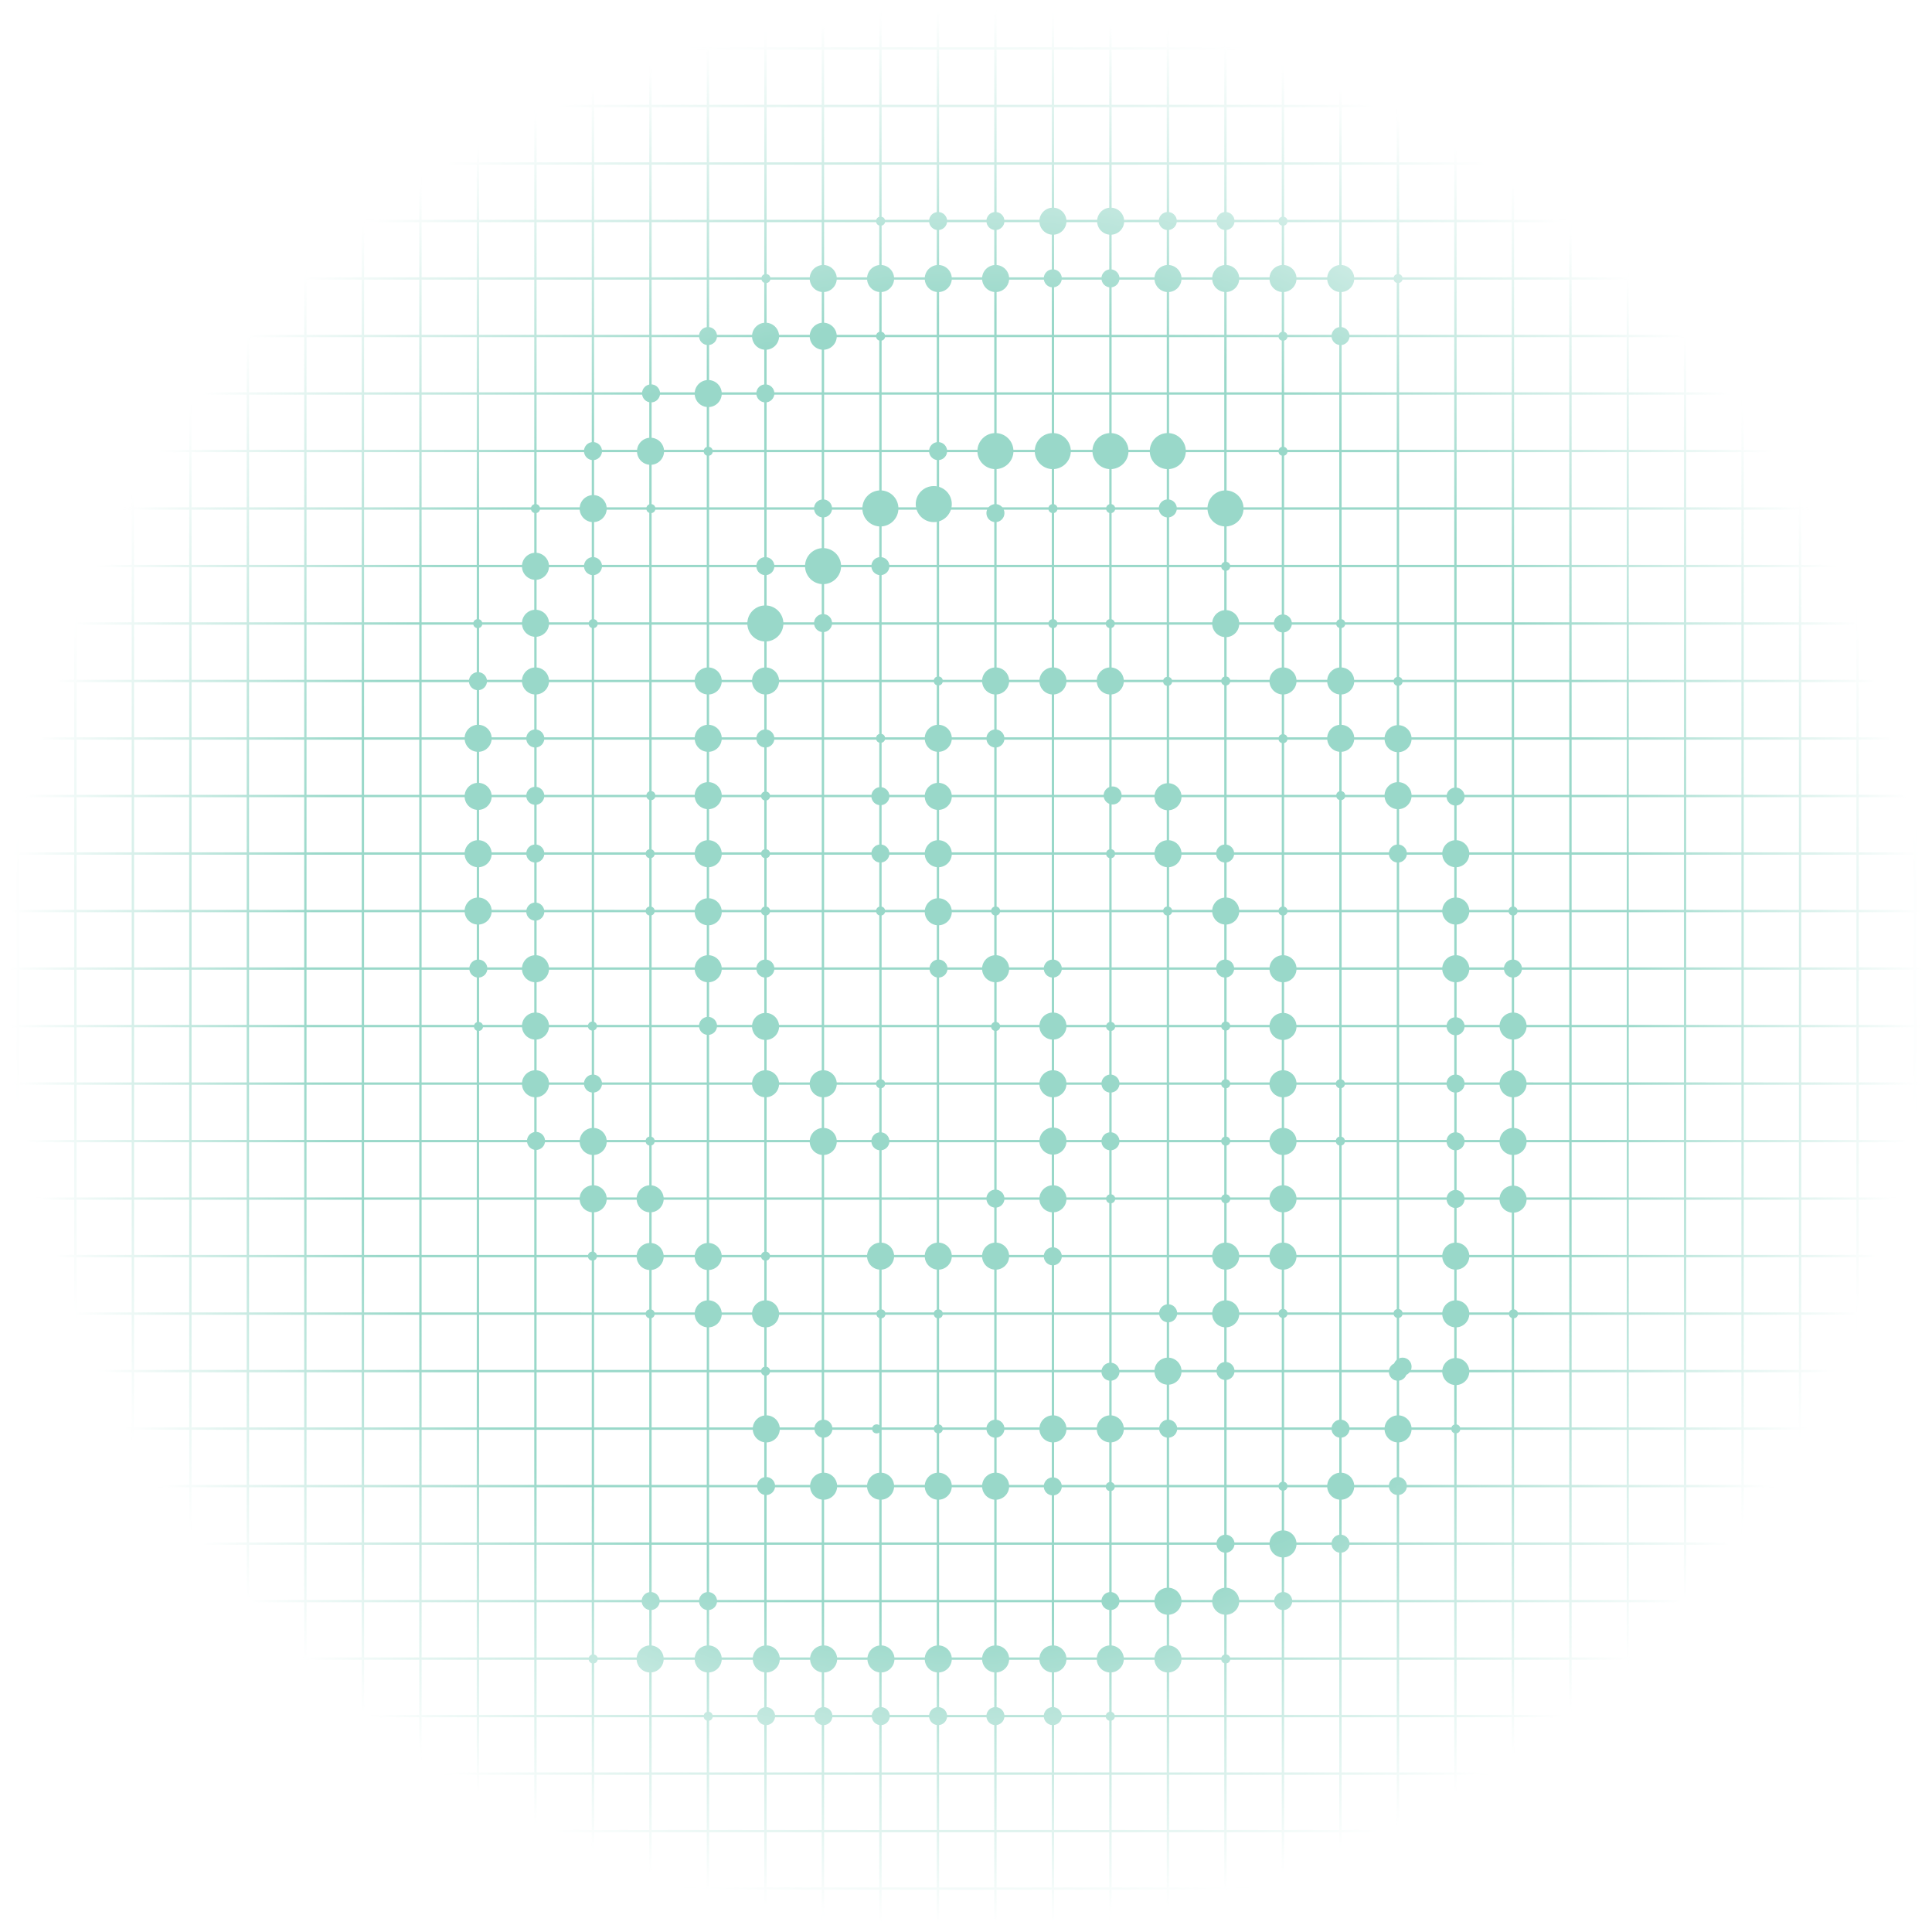 <svg fill="none" xmlns="http://www.w3.org/2000/svg" viewBox="0 0 120 120">
  <mask id="YzbYbz9NeaSMb" style="mask-type:alpha" maskUnits="userSpaceOnUse" x="0" y="0" width="120" height="120">
    <circle cx="60" cy="60.159" r="59.377" transform="rotate(180 60 60.159)" fill="url(#YzbYbz9NeaSMa)"/>
  </mask>
  <g mask="url(#YzbYbz9NeaSMb)" stroke="#99D8C9" stroke-width=".073">
    <path d="M83.22 31.547h-3.499v-3.499h3.5zm-3.57 0h-3.5v-3.499h3.5zm0-3.57h-3.5v-3.5h3.5zm0 7.143h-3.5v-3.5h3.5zm-3.573 3.57h-3.499v-3.498h3.5zm14.286 0h-3.499v-3.498h3.499zm-14.286-7.143h-3.499v-3.499h3.5zm14.286 0h-3.499v-3.499h3.499zM76.077 35.12h-3.499v-3.5h3.5zm14.286 0h-3.499v-3.5h3.499zm-14.286-7.143h-3.499v-3.5h3.5zm-3.571 0h-3.499v-3.5h3.5zm21.429 0h-3.499v-3.5h3.499zM72.506 35.12h-3.499v-3.5h3.5zm21.429 0h-3.499v-3.5h3.499zm-21.429 7.142h-3.499v-3.499h3.5zm-3.571 0h-3.499v-3.499h3.499zm28.572 0h-3.5v-3.499h3.5zm-28.572 3.571h-3.499v-3.499h3.499zm-3.571 0h-3.5v-3.499h3.5zm35.714 0h-3.499v-3.499h3.499zm-35.714 3.572h-3.5v-3.499h3.5zm0 3.573h-3.5v-3.5h3.5zm0-50.004h-3.5V-.525h3.5zm0 53.576h-3.5v-3.499h3.5zm0-50.004h-3.5V3.047h3.5zm0 53.576h-3.5v-3.499h3.5zm0-50.003h-3.5v-3.5h3.5zm35.714 39.286h-3.499v-3.499h3.499zm0 3.573h-3.499v-3.5h3.499zm0-50.004h-3.499V-.525h3.499zm0 53.576h-3.499v-3.499h3.499zm0-50.004h-3.499V3.047h3.499zm0 53.577h-3.499v-3.5h3.499zm0-50.004h-3.499v-3.5h3.499zM65.364 31.547h-3.5v-3.499h3.5zm35.714 0h-3.499v-3.499h3.499zM65.364 38.69h-3.5v-3.498h3.5zm35.714 0h-3.499v-3.498h3.499zM65.364 24.405h-3.5v-3.5h3.5zm35.714 0h-3.499v-3.5h3.499zm-35.714-7.143h-3.5v-3.499h3.5zm35.714 0h-3.499v-3.499h3.499zm-35.714 25h-3.5v-3.499h3.5zm35.714 0h-3.499v-3.499h3.499zM65.364 27.977h-3.5v-3.5h3.5zm35.714 0h-3.499v-3.5h3.499zM65.364 35.12h-3.5v-3.5h3.5zm35.714 0h-3.499v-3.5h3.499zM65.364 20.834h-3.5v-3.5h3.5zm.072 28.571v-3.499h3.5v3.5zm0 3.573v-3.5h3.499v3.5zm0-50.004V-.525h3.5v3.5zm0 53.576v-3.499h3.5v3.5zm.001-50.003v-3.5h3.499v3.5zm0 53.576v-3.5h3.499v3.5zm-.001-50.003v-3.5h3.5v3.5zm0 3.57v-3.499h3.499v3.5zm14.286 35.715v-3.499h3.499v3.5zm0 3.572v-3.499h3.499v3.5zm0-50.003V-.525h3.499v3.5zm0 53.576v-3.499h3.499v3.5zm0-50.003v-3.5h3.5v3.5zm0 53.575v-3.499h3.5v3.5zm0-50.003v-3.5h3.5v3.5zm0 3.571v-3.499h3.499v3.5zm-7.143 35.715v-3.499h3.499v3.499zm-.001 3.572v-3.499h3.5v3.5zm.001-50.003V-.525h3.499v3.499zm0 53.576v-3.499h3.499v3.499zm.001-50.003v-3.5h3.498v3.5zm0 53.575v-3.499h3.498v3.5zm-.001-50.003v-3.5h3.499v3.5zm0 3.571v-3.499h3.499v3.5zm14.286 35.715v-3.499h3.499v3.499zm-.001 3.572v-3.499h3.5v3.5zm.001-50.003V-.525h3.499v3.499zm0 53.576v-3.499h3.499v3.499zm0-50.003v-3.5h3.5v3.5zm0 53.575v-3.499h3.5v3.5zm0-50.003v-3.5h3.499v3.5zm0 3.571v-3.499h3.499v3.5zm7.143 35.715v-3.5h3.499v3.5zm-.001 3.572v-3.499h3.5v3.5zm.001-50.003v-3.5h3.499v3.5zm0 53.576v-3.5h3.499v3.5zm0-50.004V3.047h3.5v3.5zm0 53.576v-3.499h3.5v3.5zm0-50.003v-3.5h3.499v3.5zm-.001 3.571v-3.499h3.5v3.5zm-25 35.715v-3.499h3.5v3.5zm0 3.573v-3.5h3.499v3.5zm0-50.004V-.525h3.5v3.5zm0 53.576v-3.498h3.5v3.498zm.001-50.003V3.048h3.499v3.499zm0 53.576v-3.5h3.499v3.5zm-.001-50.003v-3.5h3.5v3.5zm0 3.57v-3.498h3.5v3.499zm14.286 35.715v-3.499h3.5v3.5zm0 3.573v-3.5h3.499v3.5zm0-50.004V-.525h3.5v3.5zm0 53.576v-3.498h3.5v3.498zm.001-50.003V3.048h3.499v3.499zm0 53.576v-3.5h3.499v3.5zm-.001-50.003v-3.5h3.5v3.5zm0 3.57v-3.498h3.5v3.499zM76.15 49.405v-3.499h3.5v3.5zm0 3.573v-3.5h3.499v3.5zm0-50.004V-.525h3.5v3.5zm0 53.576v-3.498h3.5v3.498zm0-50.003V3.048h3.5v3.499zm0 53.576v-3.5h3.5v3.5zm0-50.003v-3.5h3.5v3.5zm0 3.57v-3.498h3.5v3.499zm14.286 35.715v-3.499h3.5v3.5zm0 3.573v-3.5h3.499v3.5zm0-50.004V-.525h3.5v3.5zm0 53.576v-3.499h3.5v3.5zm.001-50.003v-3.5h3.499v3.5zm0 53.576v-3.5h3.499v3.5zm-.001-50.003v-3.5h3.5v3.5zm0 3.57v-3.498h3.499v3.499zm10.642 7.144h-3.499v-3.5h3.499zM65.364 13.69h-3.5v-3.498h3.5zm35.714 0h-3.499v-3.498h3.499zm-3.571 32.143h-3.5v-3.499h3.5zm-21.43 0h-3.499v-3.499h3.5zm7.143 0h-3.499v-3.499h3.5zm7.143 0h-3.499v-3.499h3.499zm-17.857 0h-3.499v-3.499h3.5zm7.144 0h-3.5v-3.499h3.5zm7.142 0h-3.499v-3.499h3.5zm7.143 0h-3.499v-3.499h3.499zm-25-17.856h-3.499v-3.5h3.499zm28.572 0h-3.5v-3.5h3.5zM68.935 35.12h-3.499v-3.5h3.499zm28.572 0h-3.5v-3.5h3.5zM68.935 20.834h-3.499v-3.5h3.499zm28.572 0h-3.5v-3.5h3.5zM68.935 38.69h-3.499v-3.498h3.499zm28.572 0h-3.5v-3.498h3.5zM68.935 24.405h-3.499v-3.5h3.499zm28.572 0h-3.5v-3.5h3.5zm-28.572 7.142h-3.499v-3.499h3.499zm28.572 0h-3.5v-3.499h3.5zM68.935 17.262h-3.499v-3.499h3.499zm28.572 0h-3.5v-3.499h3.5zm-21.43 0h-3.499v-3.499h3.5zm7.143 0h-3.499v-3.499h3.5zm7.143 0h-3.499v-3.499h3.499zm-17.857 0h-3.499v-3.499h3.5zm7.144 0h-3.5v-3.499h3.5zm7.142 0h-3.499v-3.499h3.5zm7.143 0h-3.499v-3.499h3.499zm0 25h-3.499v-3.499h3.499zM72.506 24.405h-3.499v-3.5h3.5zm21.429 0h-3.499v-3.5h3.499zm-21.429-3.571h-3.499v-3.5h3.5zm21.429 0h-3.499v-3.5h3.499zM72.506 31.547h-3.499v-3.499h3.5zm21.429 0h-3.499v-3.499h3.499zM72.506 38.69h-3.499v-3.498h3.5zm21.429 0h-3.499v-3.498h3.499zm-7.07 3.572v-3.5h3.499v3.5zm-.001-21.429v-3.499h3.5v3.5zm-7.142 21.429v-3.499h3.499v3.499zm0-21.429v-3.499h3.499v3.5zm-7.143 21.429v-3.5h3.499v3.5zm-.001-21.429v-3.499h3.5v3.5zm10.715 21.429v-3.499h3.5v3.5zm0-21.428v-3.5h3.499v3.5zM76.15 42.262v-3.499h3.5v3.5zm0-21.428v-3.5h3.499v3.5zm14.213 7.143h-3.499v-3.5h3.499zm-14.286-3.572h-3.499v-3.5h3.5zm14.286 0h-3.499v-3.5h3.499zM79.65 38.69h-3.5v-3.498h3.5zm3.57 0h-3.499v-3.498h3.5zm3.572 0h-3.499v-3.498h3.5zM79.65 24.405h-3.5v-3.5h3.5zm3.57 0h-3.499v-3.5h3.5zm3.572 0h-3.499v-3.5h3.5zM83.22 35.12h-3.499v-3.5h3.5zm3.572 0h-3.499v-3.5h3.5zm-3.499-7.071h3.499v3.499h-3.499zm0-3.571h3.499v3.499h-3.499zm-3.571 0h3.499v3.499h-3.499zm3.498 67.79h-3.499V88.77h3.5zm-3.57 0h-3.5V88.77h3.5zm0-3.571h-3.5v-3.499h3.5zm0 7.143h-3.5v-3.499h3.5zm-3.573 3.571h-3.499v-3.499h3.5zm14.286 0h-3.499v-3.499h3.499zm-14.286-7.143h-3.499V88.77h3.5zm14.286 0h-3.499V88.77h3.499zM76.077 95.84h-3.499v-3.499h3.5zm14.286 0h-3.499v-3.499h3.499zm-14.286-7.143h-3.499v-3.499h3.5zm-3.571 0h-3.499v-3.499h3.5zm21.429 0h-3.499v-3.499h3.499zM72.506 95.84h-3.499v-3.499h3.5zm21.429 0h-3.499v-3.499h3.499zm-21.429 7.143h-3.499v-3.499h3.5zm-3.571 0h-3.499v-3.499h3.499zm28.572 0h-3.5v-3.499h3.5zm-28.572 3.571h-3.499v-3.499h3.499zm-3.571 0h-3.5v-3.499h3.5zm35.714 0h-3.499v-3.499h3.499zm-35.714 3.572h-3.5v-3.499h3.5zm0 3.572h-3.5v-3.499h3.5zm0-50.003h-3.5v-3.5h3.5zm0 53.576h-3.5v-3.499h3.5zm0-50.003h-3.5v-3.5h3.5zm0 53.575h-3.5v-3.499h3.5zm0-50.003h-3.5v-3.5h3.5zm35.714 39.286h-3.499v-3.499h3.499zm0 3.572h-3.499v-3.499h3.499zm0-50.003h-3.499v-3.5h3.499zm0 53.576h-3.499v-3.499h3.499zm0-50.003h-3.499v-3.5h3.499zm0 53.575h-3.499v-3.499h3.499zm0-50.003h-3.499v-3.5h3.499zM65.364 92.268h-3.5V88.77h3.5zm35.714 0h-3.499V88.77h3.499zm-35.714 7.143h-3.5v-3.499h3.5zm35.714 0h-3.499v-3.499h3.499zM65.364 85.125h-3.5v-3.499h3.5zm35.714 0h-3.499v-3.499h3.499zm-35.714-7.142h-3.5v-3.5h3.5zm35.714 0h-3.499v-3.5h3.499zm-35.714 25h-3.5v-3.499h3.5zm35.714 0h-3.499v-3.499h3.499zM65.364 88.697h-3.5v-3.499h3.5zm35.714 0h-3.499v-3.499h3.499zM65.364 95.84h-3.5v-3.499h3.5zm35.714 0h-3.499v-3.499h3.499zM65.364 81.554h-3.5v-3.499h3.5zm.072 28.572v-3.499h3.5v3.5zm0 3.572V110.2h3.5v3.5zm0-50.003v-3.499h3.5v3.499zm0 53.576v-3.499h3.5v3.5zm0-50.004v-3.499h3.499v3.5zm0 53.576v-3.499h3.5v3.5zm0-50.003v-3.5h3.5v3.5zm0 3.571v-3.499h3.499v3.5zm14.286 35.715v-3.499h3.499v3.499zm0 3.572v-3.499h3.499v3.499zm0-50.003v-3.5h3.5v3.5zm0 53.576v-3.499h3.499v3.499zm0-50.004v-3.499h3.499v3.5zm0 53.576v-3.499h3.499v3.499zm0-50.003v-3.5h3.5v3.5zm0 3.571v-3.499h3.499v3.5zm-7.143 35.715v-3.5h3.499v3.5zm0 3.572v-3.5h3.499v3.5zm0-50.003v-3.5h3.499v3.5zm0 53.575v-3.498h3.499v3.499zm0-50.003v-3.499h3.499v3.5zm0 53.576v-3.5h3.499v3.5zm.001-50.003v-3.5h3.498v3.5zm-.001 3.571v-3.499h3.499v3.5zm14.286 35.715v-3.5h3.499v3.5zm0 3.572v-3.5h3.499v3.5zm0-50.003v-3.5h3.499v3.5zm0 53.575v-3.498h3.499v3.499zm0-50.003v-3.499h3.499v3.5zm0 53.576v-3.5h3.499v3.5zm0-50.003v-3.5h3.5v3.5zm0 3.571v-3.499h3.499v3.5zm7.143 35.715v-3.5h3.499v3.5zm0 3.572v-3.5h3.499v3.5zm0-50.003v-3.5h3.499v3.5zm0 53.575v-3.498h3.499v3.499zm-.001-50.003v-3.499h3.5v3.5zm.001 53.576v-3.5h3.499v3.5zm0-50.003v-3.5h3.5v3.5zm0 3.571v-3.499h3.499v3.499zm-25.001 35.715v-3.499h3.5v3.5zm0 3.572V110.2h3.5v3.5zm0-50.003v-3.499h3.5v3.5zm0 53.576v-3.499h3.5v3.5zm0-50.003v-3.5h3.5v3.5zm0 53.575v-3.499h3.5v3.5zm.001-50.003v-3.499h3.499v3.5zm-.001 3.572v-3.5h3.5v3.5zm14.286 35.714v-3.499h3.5v3.5zm0 3.572V110.2h3.5v3.5zm0-50.003v-3.499h3.5v3.5zm0 53.576v-3.499h3.5v3.5zm0-50.003v-3.5h3.5v3.5zm0 53.575v-3.499h3.5v3.5zm.001-50.003v-3.499h3.499v3.5zm-.001 3.572v-3.5h3.5v3.5zm-7.143 35.714v-3.499h3.5v3.5zm0 3.572V110.2h3.5v3.5zm0-50.003v-3.499h3.5v3.5zm0 53.576v-3.499h3.5v3.5zm0-50.003v-3.5h3.5v3.5zm0 53.575v-3.499h3.5v3.5zm0-50.003v-3.499h3.5v3.5zm0 3.572v-3.5h3.5v3.5zm14.286 35.714v-3.499h3.5v3.5zm0 3.572V110.2h3.5v3.5zm0-50.003v-3.499h3.5v3.5zm0 53.576v-3.499h3.5v3.5zm0-50.003v-3.5h3.499v3.5zm0 53.575v-3.499h3.5v3.5zm.001-50.003v-3.499h3.499v3.499zm-.001 3.571v-3.499h3.5v3.5zm10.642 7.143h-3.499v-3.499h3.499zm-35.714-7.143h-3.5v-3.499h3.5zm35.714 0h-3.499v-3.499h3.499zm-3.571 32.143h-3.5v-3.499h3.5zm-21.43 0h-3.499v-3.499h3.5zm7.143 0h-3.499v-3.499h3.5zm7.143 0h-3.499v-3.499h3.499zm-17.857 0h-3.499v-3.499h3.5zm7.144 0h-3.5v-3.499h3.5zm7.142 0h-3.499v-3.499h3.5zm7.143 0h-3.499v-3.499h3.499zm-25-17.857h-3.499v-3.499h3.499zm28.572 0h-3.5v-3.499h3.5zM68.935 95.84h-3.499v-3.499h3.499zm28.572 0h-3.5v-3.499h3.5zM68.935 81.554h-3.499v-3.499h3.499zm28.572 0h-3.5v-3.499h3.5zM68.935 99.411h-3.499v-3.499h3.499zm28.572 0h-3.5v-3.499h3.5zM68.935 85.125h-3.499v-3.499h3.499zm28.572 0h-3.5v-3.499h3.5zm-28.572 7.143h-3.499V88.77h3.499zm28.572 0h-3.5V88.77h3.5zM68.935 77.983h-3.499v-3.5h3.499zm28.572 0h-3.5v-3.5h3.5zm-21.43 0h-3.499v-3.5h3.5zm7.143 0h-3.499v-3.5h3.5zm7.143 0h-3.499v-3.5h3.499zm-17.857 0h-3.499v-3.5h3.5zm7.144 0h-3.5v-3.5h3.5zm7.142 0h-3.499v-3.5h3.5zm7.143 0h-3.499v-3.5h3.499zm0 25h-3.499v-3.499h3.499zM72.506 85.125h-3.499v-3.499h3.5zm21.429 0h-3.499v-3.499h3.499zm-21.429-3.571h-3.499v-3.499h3.5zm21.429 0h-3.499v-3.499h3.499zM72.506 92.268h-3.499V88.77h3.5zm21.429 0h-3.499V88.77h3.499zm-21.429 7.143h-3.499v-3.499h3.5zm21.429 0h-3.499v-3.499h3.499zm-7.07 3.572v-3.5h3.499v3.5zm0-21.429v-3.499h3.499v3.5zm-7.143 21.429v-3.499h3.499v3.499zm0-21.429v-3.499h3.499v3.5zm-7.143 21.429v-3.5h3.499v3.5zm0-21.429v-3.499h3.499v3.5zm10.714 21.429v-3.499h3.5v3.5zm0-21.428v-3.5h3.5v3.5zm-7.143 21.428v-3.499h3.5v3.5zm0-21.428v-3.5h3.5v3.5zm14.213 7.142h-3.499v-3.499h3.499zm-14.286-3.572h-3.499v-3.499h3.5zm14.286 0h-3.499v-3.499h3.499zM79.65 99.411h-3.5v-3.499h3.5zm3.57 0h-3.499v-3.499h3.5zm3.572 0h-3.499v-3.499h3.5zM79.65 85.125h-3.5v-3.499h3.5zm3.57 0h-3.499v-3.499h3.5zm3.572 0h-3.499v-3.499h3.5zM83.22 95.84h-3.499v-3.499h3.5zm3.572 0h-3.499v-3.499h3.5zm-3.499-7.07h3.499v3.499h-3.499zm0-3.572h3.499v3.499h-3.499zm-3.571 0h3.499v3.499h-3.499zM43.935 31.547h-3.499v-3.499h3.499zm-3.572 0h-3.499v-3.499h3.5zm0-3.57h-3.499v-3.5h3.5zm0 7.143h-3.499v-3.5h3.5zm-3.572 3.57h-3.499v-3.498h3.5zm14.286 0h-3.499v-3.498h3.499zm-14.286-7.143h-3.499v-3.499h3.5zm14.286 0h-3.499v-3.499h3.499zM36.791 35.12h-3.499v-3.5h3.5zm14.286 0h-3.499v-3.5h3.499zm-14.286-7.143h-3.499v-3.5h3.5zm-3.571 0h-3.499v-3.5h3.5zm21.429 0H51.15v-3.5h3.499zM33.22 35.12h-3.499v-3.5h3.5zm21.429 0H51.15v-3.5h3.499zM33.22 42.262h-3.499v-3.499h3.5zm-3.572 0H26.15v-3.499h3.5zm28.572 0h-3.498v-3.499h3.499zm-28.572 3.571H26.15v-3.499h3.5zm-3.57 0h-3.5v-3.499h3.5zm35.714 0h-3.5v-3.499h3.5zm-35.714 3.572h-3.5v-3.499h3.5zm0 3.573h-3.5v-3.5h3.5zm0-50.004h-3.5V-.525h3.5zm0 53.576h-3.5v-3.499h3.5zm0-50.004h-3.5V3.047h3.5zm0 53.576h-3.5v-3.499h3.5zm0-50.003h-3.5v-3.5h3.5zm35.714 39.286h-3.5v-3.499h3.5zm0 3.573h-3.5v-3.5h3.5zm0-50.004h-3.5V-.525h3.5zm0 53.576h-3.5v-3.499h3.5zm0-50.004h-3.5V3.047h3.5zm0 53.577h-3.5v-3.5h3.5zm0-50.004h-3.5v-3.5h3.5zM26.078 31.547h-3.5v-3.499h3.5zm35.714 0h-3.5v-3.499h3.5zM26.078 38.69h-3.5v-3.498h3.5zm35.714 0h-3.5v-3.498h3.5zM26.078 24.405h-3.5v-3.5h3.5zm35.714 0h-3.5v-3.5h3.5zm-35.714-7.143h-3.5v-3.499h3.5zm35.714 0h-3.5v-3.499h3.5zm-35.714 25h-3.5v-3.499h3.5zm35.714 0h-3.5v-3.499h3.5zM26.078 27.977h-3.5v-3.5h3.5zm35.714 0h-3.5v-3.5h3.5zM26.078 35.12h-3.5v-3.5h3.5zm35.714 0h-3.5v-3.5h3.5zM26.078 20.834h-3.5v-3.5h3.5zm.072 28.571v-3.499h3.5v3.5zm0 3.573v-3.5h3.499v3.5zm0-50.004V-.525h3.5v3.5zm0 53.576v-3.499h3.5v3.5zm0-50.003v-3.5h3.5v3.5zm0 53.576v-3.5h3.5v3.5zm0-50.003v-3.5h3.5v3.5zm0 3.57v-3.498h3.499v3.498zm14.286 35.715v-3.499h3.499v3.499zm-.001 3.572v-3.499h3.5v3.5zm.001-50.003V-.525h3.499v3.499zm0 53.576v-3.499h3.499v3.499zm0-50.004V3.047h3.5v3.5zm0 53.576v-3.499h3.5v3.5zm0-50.003v-3.5h3.499v3.5zm0 3.571v-3.499h3.499v3.5zm-7.143 35.715v-3.499h3.499v3.499zm-.001 3.572v-3.499h3.5v3.5zm.001-50.003V-.525h3.499v3.499zm0 53.576v-3.499h3.499v3.499zm0-50.003v-3.5h3.5v3.5zm0 53.575v-3.499h3.5v3.5zm0-50.003v-3.5h3.499v3.5zm0 3.571v-3.499h3.499v3.5zm14.286 35.715v-3.499h3.499v3.499zm-.001 3.572v-3.499h3.5v3.5zm.001-50.003V-.525h3.499v3.499zm0 53.576v-3.499h3.499v3.499zm.001-50.004V3.047h3.498v3.5zm0 53.576v-3.499h3.498v3.5zm-.001-50.003v-3.5h3.499v3.5zm0 3.571v-3.499h3.499v3.5zm7.143 35.715v-3.5h3.499v3.5zm-.001 3.572v-3.499h3.5v3.5zm.001-50.003v-3.5h3.499v3.5zm0 53.576v-3.5h3.499v3.5zm0-50.004V3.047h3.5v3.5zm0 53.576v-3.499h3.5v3.5zm0-50.003v-3.5h3.499v3.5zm-.001 3.571v-3.499h3.5v3.5zm-25 35.716v-3.5h3.5v3.5zm0 3.572v-3.5h3.5v3.5zm0-50.003v-3.5h3.5v3.5zm0 53.575v-3.498h3.5v3.499zm.001-50.003V3.048h3.499v3.5zm0 53.576v-3.499h3.499v3.499zm0-50.003v-3.5h3.499v3.5zm-.001 3.57v-3.498h3.5v3.499zm14.286 35.715v-3.499h3.5v3.5zm0 3.573v-3.5h3.499v3.5zm0-50.004V-.525h3.5v3.5zm0 53.576v-3.499h3.5v3.5zm.001-50.003V3.048h3.499v3.499zm0 53.576v-3.5h3.499v3.5zm-.001-50.003v-3.5h3.5v3.5zm0 3.57v-3.498h3.5v3.499zm-7.143 35.715v-3.499h3.5v3.5zm0 3.573v-3.5h3.499v3.5zm0-50.004V-.525h3.5v3.5zm0 53.576v-3.498h3.5v3.499zm.001-50.003V3.048h3.499v3.499zm0 53.576v-3.5h3.499v3.5zm-.001-50.003v-3.5h3.5v3.5zm0 3.57v-3.498h3.5v3.499zM51.15 49.405v-3.499h3.5v3.5zm0 3.573v-3.5h3.499v3.5zm0-50.004V-.525h3.5v3.5zm0 53.576v-3.499h3.5v3.5zm0-50.003v-3.5h3.5v3.5zm0 53.576v-3.5h3.5v3.5zm0-50.003v-3.5h3.5v3.5zm0 3.57v-3.498h3.499v3.499zm10.642 7.144h-3.5v-3.5h3.5zM26.078 13.69h-3.5v-3.498h3.5zm35.714 0h-3.5v-3.498h3.5zM58.22 45.833h-3.498v-3.499h3.499zm-21.429 0h-3.499v-3.499h3.5zm7.144 0h-3.499v-3.499h3.499zm7.142 0h-3.499v-3.499h3.499zm-17.857 0h-3.499v-3.499h3.5zm7.143 0h-3.499v-3.499h3.5zm7.143 0h-3.499v-3.499h3.5zm7.143 0H51.15v-3.499h3.499zM29.648 27.977H26.15v-3.5h3.5zm28.572 0h-3.498v-3.5h3.499zM29.648 35.12H26.15v-3.5h3.5zm28.572 0h-3.498v-3.5h3.499zM29.648 20.834H26.15v-3.5h3.5zm28.572 0h-3.498v-3.5h3.499zM29.648 38.69H26.15v-3.498h3.5zm28.572 0h-3.498v-3.498h3.499zM29.648 24.405H26.15v-3.5h3.5zm28.572 0h-3.498v-3.5h3.499zm-28.572 7.142H26.15v-3.499h3.5zm28.572 0h-3.498v-3.499h3.499zM29.648 17.262H26.15v-3.499h3.5zm28.572 0h-3.498v-3.499h3.499zm-21.429 0h-3.499v-3.499h3.5zm7.144 0h-3.499v-3.499h3.499zm7.142 0h-3.499v-3.499h3.499zm-17.857 0h-3.499v-3.499h3.5zm7.143 0h-3.499v-3.499h3.5zm7.143 0h-3.499v-3.499h3.5zm7.143 0H51.15v-3.499h3.499zm0 25H51.15v-3.499h3.499zM33.22 24.405h-3.499v-3.5h3.5zm21.429 0H51.15v-3.5h3.499zM33.22 20.834h-3.499v-3.5h3.5zm21.429 0H51.15v-3.5h3.499zM33.22 31.547h-3.499v-3.499h3.5zm21.429 0H51.15v-3.499h3.499zM33.22 38.69h-3.499v-3.498h3.5zm21.429 0H51.15v-3.498h3.499zm-7.07 3.572v-3.5h3.499v3.5zm-.001-21.429v-3.499h3.5v3.5zm-7.142 21.429v-3.5h3.499v3.5zm-.001-21.429v-3.499h3.5v3.5zm-7.142 21.429v-3.5h3.499v3.5zm-.001-21.429v-3.499h3.5v3.5zm10.715 21.429v-3.499h3.5v3.5zm0-21.428v-3.5h3.499v3.5zm-7.143 21.428v-3.499h3.5v3.5zm0-21.428v-3.5h3.499v3.5zm14.213 7.143h-3.499v-3.5h3.499zm-14.286-3.572h-3.499v-3.5h3.5zm14.286 0h-3.499v-3.5h3.499zM40.363 38.69h-3.499v-3.498h3.5zm3.572 0h-3.499v-3.498h3.499zm3.571 0h-3.499v-3.498h3.5zm-7.143-14.285h-3.499v-3.5h3.5zm3.572 0h-3.499v-3.5h3.499zm3.571 0h-3.499v-3.5h3.5zM43.935 35.12h-3.499v-3.5h3.499zm3.571 0h-3.499v-3.5h3.5zm-3.499-7.071h3.499v3.499h-3.499zm0-3.571h3.499v3.499h-3.499zm-3.571 0h3.499v3.499h-3.499zm3.499 67.79h-3.499v-3.499h3.499zm-3.572 0h-3.499v-3.499h3.5zm0-3.571h-3.499v-3.499h3.5zm0 7.143h-3.499v-3.499h3.5zm-3.572 3.571h-3.499v-3.499h3.5zm14.286 0h-3.499v-3.499h3.499zm-14.286-7.143h-3.499v-3.499h3.5zm14.286 0h-3.499v-3.499h3.499zM36.791 95.84h-3.499v-3.499h3.5zm14.286 0h-3.499v-3.499h3.499zm-14.286-7.143h-3.499v-3.499h3.5zm-3.571 0h-3.499v-3.499h3.5zm21.429 0H51.15v-3.499h3.499zM33.22 95.84h-3.499v-3.499h3.5zm21.429 0H51.15v-3.499h3.499zm-21.429 7.143h-3.499v-3.499h3.5zm-3.572 0H26.15v-3.499h3.5zm28.572 0h-3.498v-3.499h3.499zm-28.572 3.571H26.15v-3.499h3.5zm-3.57 0h-3.5v-3.499h3.5zm35.714 0h-3.5v-3.499h3.5zm-35.714 3.572h-3.5v-3.499h3.5zm0 3.572h-3.5v-3.499h3.5zm0-50.003h-3.5v-3.5h3.5zm0 53.576h-3.5v-3.499h3.5zm0-50.004h-3.5v-3.499h3.5zm0 53.576h-3.5v-3.499h3.5zm0-50.003h-3.5v-3.5h3.5zm35.714 39.286h-3.5v-3.499h3.5zm0 3.572h-3.5v-3.499h3.5zm0-50.003h-3.5v-3.5h3.5zm0 53.576h-3.5v-3.499h3.5zm0-50.004h-3.5v-3.499h3.5zm0 53.576h-3.5v-3.499h3.5zm0-50.003h-3.5v-3.5h3.5zM26.078 92.268h-3.5v-3.499h3.5zm35.714 0h-3.5v-3.499h3.5zm-35.714 7.143h-3.5v-3.499h3.5zm35.714 0h-3.5v-3.499h3.5zM26.078 85.125h-3.5v-3.499h3.5zm35.714 0h-3.5v-3.499h3.5zm-35.714-7.143h-3.5v-3.499h3.5zm35.714 0h-3.5v-3.499h3.5zm-35.714 25.001h-3.5v-3.499h3.5zm35.714 0h-3.5v-3.499h3.5zM26.078 88.697h-3.5v-3.499h3.5zm35.714 0h-3.5v-3.499h3.5zM26.078 95.84h-3.5v-3.499h3.5zm35.714 0h-3.5v-3.499h3.5zM26.078 81.554h-3.5v-3.499h3.5zm.072 28.572v-3.499h3.5v3.5zm0 3.572V110.2h3.5v3.5zm0-50.003v-3.499h3.5v3.499zm0 53.576v-3.499h3.5v3.5zm0-50.004v-3.499h3.499v3.5zm0 53.576v-3.499h3.5v3.5zm0-50.003v-3.5h3.5v3.5zm0 3.571v-3.499h3.5v3.5zm14.286 35.715v-3.5h3.499v3.5zm0 3.572v-3.5h3.499v3.5zm0-50.003v-3.5h3.5v3.5zm0 53.575v-3.498h3.499v3.499zm0-50.003v-3.499h3.499v3.5zm0 53.576v-3.5h3.499v3.5zm0-50.003v-3.5h3.5v3.5zm0 3.571v-3.499h3.499v3.499zm-7.143 35.715v-3.5h3.499v3.5zm0 3.572v-3.5h3.499v3.5zm0-50.003v-3.5h3.5v3.5zm0 53.575v-3.498h3.499v3.499zm0-50.003v-3.499h3.499v3.5zm0 53.576v-3.5h3.499v3.5zm0-50.003v-3.5h3.5v3.5zm0 3.571v-3.499h3.499v3.499zm14.286 35.715v-3.5h3.499v3.5zm0 3.572v-3.5h3.499v3.5zm.001-50.003v-3.5h3.498v3.5zm-.001 53.575v-3.498h3.499v3.499zm0-50.003v-3.499h3.499v3.5zm0 53.576v-3.5h3.499v3.5zm.001-50.003v-3.5h3.498v3.5zm-.001 3.571v-3.499h3.499v3.499zm7.143 35.715v-3.5h3.499v3.5zm0 3.572v-3.5h3.499v3.5zm0-50.003v-3.5h3.499v3.5zm0 53.575v-3.498h3.499v3.499zm0-50.003v-3.499h3.499v3.499zm0 53.576v-3.5h3.499v3.5zm0-50.003v-3.5h3.5v3.5zm0 3.57v-3.498h3.499v3.499zm-25.001 35.717v-3.5h3.5v3.5zm0 3.571V110.2h3.5v3.5zm.001-50.003v-3.499h3.499v3.5zm-.001 53.576v-3.499h3.5v3.5zm0-50.003v-3.5h3.5v3.5zm0 53.575v-3.499h3.5v3.5zm.001-50.003v-3.499h3.499v3.5zm-.001 3.572v-3.5h3.5v3.5zm14.286 35.714v-3.499h3.5v3.5zm0 3.572V110.2h3.5v3.5zm.001-50.003v-3.499h3.499v3.5zm-.001 53.576v-3.499h3.5v3.5zm0-50.003v-3.5h3.5v3.5zm0 53.575v-3.499h3.5v3.5zm.001-50.003v-3.499h3.499v3.5zm-.001 3.572v-3.5h3.5v3.5zm-7.143 35.714v-3.499h3.5v3.5zm0 3.572V110.2h3.5v3.5zm.001-50.003v-3.499h3.499v3.5zm-.001 53.576v-3.499h3.5v3.5zm0-50.003v-3.5h3.5v3.5zm0 53.575v-3.499h3.5v3.5zm.001-50.003v-3.499h3.499v3.5zm-.001 3.572v-3.5h3.5v3.5zm14.286 35.714v-3.499h3.5v3.5zm0 3.572V110.2h3.5v3.5zm0-50.003v-3.499h3.5v3.5zm0 53.576v-3.499h3.5v3.5zm0-50.004V63.77h3.5v3.498zm0 53.576v-3.499h3.5v3.5zm0-50.003v-3.499h3.5v3.499zm0 3.571v-3.499h3.5v3.5zm10.642 7.143h-3.5v-3.499h3.5zm-35.714-7.143h-3.5v-3.499h3.5zm35.714 0h-3.5v-3.499h3.5zm-3.572 32.143h-3.498v-3.499h3.499zm-21.429 0h-3.499v-3.499h3.5zm7.144 0h-3.499v-3.499h3.499zm7.142 0h-3.499v-3.499h3.499zm-17.857 0h-3.499v-3.499h3.5zm7.143 0h-3.499v-3.499h3.5zm7.143 0h-3.499v-3.499h3.5zm7.143 0H51.15v-3.499h3.499zM29.648 88.697H26.15v-3.499h3.5zm28.572 0h-3.498v-3.499h3.499zM29.648 95.84H26.15v-3.499h3.5zm28.572 0h-3.498v-3.499h3.499zM29.648 81.554H26.15v-3.499h3.5zm28.572 0h-3.498v-3.499h3.499zM29.648 99.411H26.15v-3.499h3.5zm28.572 0h-3.498v-3.499h3.499zM29.648 85.125H26.15v-3.499h3.5zm28.572 0h-3.498v-3.499h3.499zm-28.572 7.143H26.15v-3.499h3.5zm28.572 0h-3.498v-3.499h3.499zM29.648 77.982H26.15v-3.499h3.5zm28.572 0h-3.498v-3.499h3.499zm-21.429 0h-3.499v-3.499h3.5zm7.144 0h-3.499v-3.499h3.499zm7.142 0h-3.499v-3.499h3.499zm-17.857 0h-3.499v-3.499h3.5zm7.143 0h-3.499v-3.499h3.5zm7.143 0h-3.499v-3.499h3.5zm7.143 0H51.15v-3.499h3.499zm0 25.001H51.15v-3.499h3.499zM33.22 85.125h-3.499v-3.499h3.5zm21.429 0H51.15v-3.499h3.499zM33.22 81.554h-3.499v-3.499h3.5zm21.429 0H51.15v-3.499h3.499zM33.22 92.268h-3.499v-3.499h3.5zm21.429 0H51.15v-3.499h3.499zM33.22 99.411h-3.499v-3.499h3.5zm21.429 0H51.15v-3.499h3.499zm-7.07 3.572v-3.5h3.499v3.5zm0-21.429v-3.499h3.499v3.5zm-7.143 21.429v-3.5h3.499v3.5zm0-21.429v-3.499h3.499v3.5zm-7.143 21.429v-3.5h3.499v3.5zm0-21.429v-3.499h3.499v3.5zm10.714 21.429v-3.499h3.5v3.5zm0-21.428v-3.5h3.5v3.5zm-7.143 21.428v-3.499h3.5v3.5zm0-21.428v-3.5h3.5v3.5zm14.213 7.142h-3.499v-3.499h3.499zm-14.286-3.572h-3.499v-3.499h3.5zm14.286 0h-3.499v-3.499h3.499zM40.363 99.411h-3.499v-3.499h3.5zm3.572 0h-3.499v-3.499h3.499zm3.571 0h-3.499v-3.499h3.5zm-7.143-14.286h-3.499v-3.499h3.5zm3.572 0h-3.499v-3.499h3.499zm3.571 0h-3.499v-3.499h3.5zM43.935 95.84h-3.499v-3.499h3.499zm3.571 0h-3.499v-3.499h3.5zm-3.499-7.07h3.499v3.499h-3.499zm0-3.572h3.499v3.499h-3.499zm-3.571 0h3.499v3.499h-3.499zM4.645 31.547H1.146v-3.499h3.5zm-3.571 0h-3.5v-3.499h3.5zm0-3.57h-3.5v-3.5h3.5zm0 7.143h-3.5v-3.5h3.5zm10.715 3.57h-3.5v-3.498h3.5zm0-7.143h-3.5v-3.499h3.5zm0 3.573h-3.5v-3.5h3.5zm3.571-7.143h-3.5v-3.5h3.5zm0 7.143h-3.5v-3.5h3.5zm3.571 7.142h-3.499v-3.499h3.5zm3.571 3.571h-3.499v-3.499h3.499zm0 3.572h-3.499v-3.499h3.499zm0 3.573h-3.499v-3.5h3.499zm0-50.004h-3.499V-.525h3.499zm0 53.576h-3.499v-3.499h3.499zm0-50.004h-3.499V3.047h3.499zm0 53.577h-3.499v-3.5h3.499zm0-50.004h-3.499v-3.5h3.499zm0 21.428h-3.499v-3.499h3.499zm0 7.143h-3.499v-3.498h3.499zm0-14.285h-3.499v-3.5h3.499zm0-7.143h-3.499v-3.499h3.499zm0 25h-3.499v-3.499h3.499zm0-14.285h-3.499v-3.5h3.499zm0 7.143h-3.499v-3.5h3.499zM1.147 49.405v-3.5h3.499v3.5zm-.001 3.572v-3.499h3.5v3.499zm.001-50.003v-3.5h3.499v3.5zm0 53.576v-3.5h3.499v3.5zm0-50.004V3.047h3.499v3.5zm0 53.576v-3.499h3.5v3.5zm0-50.003v-3.5h3.499v3.5zm-.001 3.571v-3.5h3.5v3.5zM8.29 49.405v-3.5h3.498v3.5zm0 3.572v-3.499h3.498v3.499zm0-50.003v-3.5h3.498v3.5zm0 53.576v-3.5h3.498v3.5zm0-50.004V3.047h3.499v3.5zm0 53.576v-3.499h3.5v3.5zm0-50.004V6.62h3.499v3.5zm0 3.572v-3.5h3.498v3.5zm7.142 35.716v-3.5h3.5v3.5zm0 3.572v-3.5h3.5v3.5zm0-50.003v-3.5h3.5v3.5zm0 53.575v-3.498h3.5v3.499zm.001-50.003V3.048h3.499v3.5zm0 53.576v-3.499h3.499v3.499zm0-50.003v-3.5h3.499v3.5zm-.001 3.57v-3.498h3.5v3.499zM4.718 49.405v-3.499h3.499v3.5zm0 3.572v-3.499h3.499v3.5zm0-50.003V-.525h3.499v3.5zm0 53.576v-3.499h3.499v3.5zm0-50.003v-3.5h3.5v3.5zm.001 53.576v-3.5h3.499v3.5zm-.001-50.004v-3.5h3.5v3.5zm0 3.571v-3.499h3.499v3.5zm-7.143 35.715v-3.499h3.499v3.5zm0 3.572V49.48h3.499v3.498zm0-50.003V-.525h3.499v3.5zm0 53.576v-3.499h3.499v3.5zm.001-50.003v-3.5h3.499v3.5zm0 53.576v-3.5h3.499v3.5zm-.001-50.004V6.62h3.5v3.499zm0 3.571v-3.499h3.499v3.5zm14.286 35.715v-3.499h3.499v3.5zm-.001 3.572V49.48h3.5v3.498zm.001-50.003V-.525h3.499v3.5zm0 53.576v-3.499h3.499v3.5zm0-50.003v-3.5h3.5v3.5zm.001 53.576v-3.5h3.499v3.5zm-.001-50.004V6.62h3.5v3.499zm-.001 3.571v-3.499h3.5v3.5zm10.642 7.144h-3.499v-3.5h3.499zm0-7.144h-3.499v-3.498h3.499zm-3.571 32.143h-3.499v-3.499h3.5zm-14.286 0H1.146v-3.499h3.5zm7.144 0h-3.5v-3.499h3.5zm-10.715 0h-3.5v-3.499h3.5zm7.143 0h-3.5v-3.499h3.5zm7.143 0h-3.5v-3.499h3.5zm3.571-17.856h-3.499v-3.5h3.5zm0 7.143h-3.499v-3.5h3.5zm0-14.286h-3.499v-3.5h3.5zm0 17.856h-3.499v-3.498h3.5zm0-14.285h-3.499v-3.5h3.5zm0 7.142h-3.499v-3.499h3.5zm0-14.285h-3.499v-3.499h3.5zm-14.286 0H1.146v-3.499h3.5zm7.144 0h-3.5v-3.499h3.5zm-10.715 0h-3.5v-3.499h3.5zm7.143 0h-3.5v-3.499h3.5zm7.143 0h-3.5v-3.499h3.5zm0 25h-3.5v-3.499h3.5zm0-17.857h-3.5v-3.5h3.5zm0-3.571h-3.5v-3.5h3.5zm0 10.713h-3.5v-3.499h3.5zm0 7.143h-3.5v-3.498h3.5zm-7.07 3.572v-3.5h3.499v3.5zm0-21.429v-3.499h3.498v3.499zM1.147 42.262v-3.5h3.499v3.5zm-.001-21.429v-3.499h3.5v3.499zm3.572 21.429v-3.499h3.5v3.499zm0-21.429v-3.499h3.499v3.5zm-7.143 21.429v-3.499h3.5v3.5zm0-21.429v-3.499h3.499v3.5zm14.214 7.144h-3.5v-3.5h3.5zm0-3.572h-3.5v-3.5h3.5zM1.074 38.69h-3.5v-3.498h3.5zm3.571 0H1.146v-3.498h3.5zm3.572 0h-3.5v-3.498h3.5zM1.074 24.405h-3.5v-3.5h3.5zm3.571 0H1.146v-3.5h3.5zm3.572 0h-3.5v-3.5h3.5zM4.645 35.12H1.146v-3.5h3.5zm3.572 0h-3.5v-3.5h3.5zm-3.499-7.071h3.499v3.499H4.718zm0-3.571h3.499v3.499H4.718zm-3.571 0h3.499v3.499H1.147zm3.498 67.79H1.146V88.77h3.5zm-3.571 0h-3.5V88.77h3.5zm0-3.571h-3.5v-3.499h3.5zm0 7.143h-3.5v-3.499h3.5zm10.714 3.571H8.29v-3.499h3.5zm0-7.143H8.29V88.77h3.5zm0 3.572H8.29v-3.499h3.5zm3.572-7.143h-3.5v-3.499h3.5zm0 7.143h-3.5v-3.499h3.5zm3.571 7.143h-3.499v-3.499h3.499zm3.571 3.572h-3.499v-3.499h3.499zm0 3.571h-3.499v-3.499h3.499zm0 3.572h-3.499v-3.499h3.499zm0-50.003h-3.499v-3.5h3.499zm0 53.576h-3.499v-3.499h3.499zm0-50.003h-3.499v-3.5h3.499zm.001 53.575h-3.5v-3.499h3.5zm-.001-50.003h-3.499v-3.5h3.499zm0 21.428h-3.499V88.77h3.499zm0 7.143h-3.499v-3.499h3.499zm0-14.286h-3.499v-3.499h3.499zm0-7.142h-3.499v-3.5h3.499zm0 25h-3.499v-3.499h3.499zm0-14.286h-3.499v-3.499h3.499zm0 7.143h-3.499v-3.499h3.499zM1.147 110.126v-3.5h3.499v3.5zm0 3.572v-3.5h3.499v3.5zm0-50.003v-3.5h3.499v3.5zm0 53.575v-3.498h3.499v3.499zm-.001-50.003v-3.5h3.5v3.5zm.001 53.576v-3.5h3.499v3.5zm0-50.003v-3.5h3.499v3.5zm-.001 3.57v-3.498h3.5v3.499zm7.144 35.716v-3.499h3.498v3.5zm0 3.572V110.2h3.498v3.5zm0-50.003v-3.499h3.499v3.5zm0 53.576v-3.499h3.498v3.5zm0-50.003v-3.5h3.498v3.5zm0 53.575v-3.499h3.498v3.5zm0-50.003v-3.499h3.499v3.5zm0 3.572v-3.5h3.498v3.5zm7.143 35.715v-3.5h3.498v3.5zm-.001 3.571V110.2h3.5v3.498zm.001-50.003v-3.499h3.499v3.5zm-.001 53.577v-3.5h3.5v3.5zm0-50.004v-3.5h3.5v3.5zm0 53.576v-3.5h3.5v3.5zm.001-50.004v-3.499h3.499v3.5zm-.001 3.572v-3.5h3.5v3.5zM4.718 110.126v-3.499h3.5v3.5zm0 3.572v-3.499h3.5v3.5zm0-50.003v-3.5h3.5v3.5zm0 53.576v-3.499h3.5v3.5zm0-50.004v-3.499h3.499v3.5zm0 53.576v-3.499h3.5v3.5zm0-50.003v-3.5h3.5v3.5zm0 3.571v-3.499h3.499v3.5zm-7.143 35.715v-3.499h3.5v3.5zm0 3.572V110.2h3.5v3.5zm0-50.003v-3.499h3.5v3.499zm0 53.576v-3.499h3.5v3.5zm0-50.004v-3.499h3.499v3.5zm0 53.576v-3.499h3.5v3.5zm0-50.003v-3.5h3.5v3.5zm0 3.571v-3.499h3.499v3.5zm14.286 35.715v-3.499h3.499v3.499zm0 3.572v-3.499h3.499v3.499zm0-50.003v-3.5h3.5v3.5zm0 53.576v-3.499h3.499v3.499zm-.001-50.004v-3.499h3.5v3.5zm.001 53.576v-3.499h3.499v3.499zm0-50.003v-3.5h3.5v3.5zm-.001 3.571v-3.499h3.5v3.5zm10.642 7.143h-3.499v-3.499h3.499zm0-7.143h-3.499v-3.499h3.499zm-3.571 32.144h-3.499v-3.499h3.499zm-14.286 0H1.146v-3.499h3.5zm7.143 0H8.29v-3.499h3.5zm-10.714 0h-3.5v-3.499h3.5zm7.142 0H4.717v-3.499h3.5zm7.144 0h-3.5v-3.499h3.5zm3.571-17.858h-3.499v-3.499h3.499zm0 7.143h-3.499v-3.499h3.499zm0-14.286h-3.499v-3.499h3.499zm0 17.857h-3.499v-3.499h3.499zm0-14.286h-3.499v-3.499h3.499zm0 7.143h-3.499V88.77h3.499zm0-14.285h-3.499v-3.5h3.499zm-14.286 0H1.146v-3.5h3.5zm7.143 0H8.29v-3.5h3.5zm-10.714 0h-3.5v-3.5h3.5zm7.142 0H4.717v-3.5h3.5zm7.144 0h-3.5v-3.5h3.5zm0 25h-3.5v-3.499h3.5zm0-17.858h-3.5v-3.499h3.5zm0-3.571h-3.5v-3.499h3.5zm0 10.714h-3.5V88.77h3.5zm0 7.143h-3.5v-3.499h3.5zm-7.07 3.572v-3.499h3.498v3.5zm0-21.428v-3.5h3.498v3.5zm-7.143 21.428v-3.5h3.499v3.5zm-.001-21.429v-3.5h3.5v3.5zm3.572 21.429v-3.499h3.5v3.5zm0-21.429v-3.499h3.499v3.5zm-7.143 21.429v-3.499h3.5v3.5zm0-21.429v-3.499h3.499v3.5zm14.213 7.143H8.29v-3.499h3.5zm0-3.572H8.29v-3.499h3.5zM1.074 99.411h-3.5v-3.499h3.5zm3.571 0H1.146v-3.499h3.5zm3.571 0H4.717v-3.499h3.5zM1.074 85.125h-3.5v-3.499h3.5zm3.571 0H1.146v-3.499h3.5zm3.571 0H4.717v-3.499h3.5zM4.645 95.84H1.146v-3.499h3.5zm3.571 0H4.717v-3.499h3.5zm-3.498-7.07h3.499v3.499H4.718zm0-3.572h3.499v3.499H4.718zm-3.571 0h3.499v3.499H1.147zm121.337-53.651h-3.499v-3.499h3.499zm-3.571 0h-3.499v-3.499h3.499zm0-3.57h-3.499v-3.5h3.499zm0 7.143h-3.499v-3.5h3.499zm-3.571 3.57h-3.499v-3.498h3.499zm0-7.143h-3.499v-3.499h3.499zm0 3.573h-3.499v-3.5h3.499zm0-7.143h-3.499v-3.5h3.499zm-3.572 0h-3.499v-3.5h3.499zm0 7.143h-3.499v-3.5h3.499zm0 7.142h-3.499v-3.499h3.499zm-3.571 0H104.7v-3.499h3.499zm0 3.571H104.7v-3.499h3.499zm-3.572 0h-3.499v-3.499h3.499zm0 3.572h-3.499v-3.499h3.499zm0 3.573h-3.499v-3.5h3.499zm0-50.004h-3.499V-.525h3.499zm0 53.576h-3.499v-3.499h3.499zm0-50.004h-3.499V3.047h3.499zm0 53.576h-3.499v-3.499h3.499zm0-50.003h-3.499v-3.5h3.499zm0 21.428h-3.499v-3.499h3.499zm0 7.143h-3.499v-3.498h3.499zm0-14.285h-3.499v-3.5h3.499zm0-7.143h-3.499v-3.499h3.499zm0 25h-3.499v-3.499h3.499zm0-14.285h-3.499v-3.5h3.499zm0 7.143h-3.499v-3.5h3.499zm0-14.286h-3.499v-3.5h3.499zm.073 28.571v-3.499h3.499v3.5zm0 3.572v-3.499h3.499v3.5zm0-50.003V-.525h3.499v3.5zm0 53.576v-3.499h3.499v3.5zm0-50.003v-3.5h3.5v3.5zm0 53.575v-3.499h3.5v3.5zm0-50.003v-3.5h3.5v3.5zm0 3.571v-3.499h3.499v3.5zm14.286 35.715v-3.499h3.499v3.5zm0 3.572v-3.499h3.499v3.5zm0-50.003V-.525h3.499v3.5zm0 53.576v-3.499h3.499v3.5zm0-50.003v-3.5h3.5v3.5zm0 53.575v-3.499h3.5v3.5zm0-50.003v-3.5h3.5v3.5zm0 3.571v-3.499h3.499v3.5zm-7.143 35.715v-3.499h3.499v3.5zm0 3.572v-3.499h3.499v3.5zm0-50.003V-.525h3.499v3.5zm0 53.576v-3.499h3.499v3.5zm0-50.003v-3.5h3.5v3.5zm0 53.575v-3.499h3.5v3.5zm0-50.003v-3.5h3.5v3.5zm0 3.571v-3.499h3.499v3.5zm-3.573 35.715v-3.499h3.5v3.5zm0 3.572v-3.499h3.5v3.5zm0-50.003V-.525h3.5v3.5zm0 53.576v-3.499h3.5v3.5zm.001-50.003v-3.5h3.5v3.5zm0 53.575v-3.499h3.5v3.5zm0-50.003v-3.5h3.5v3.5zm-.001 3.571v-3.499h3.5v3.5zm7.144 35.715v-3.499h3.499v3.5zm0 3.572v-3.499h3.499v3.5zm0-50.003V-.525h3.499v3.5zm0 53.576v-3.499h3.499v3.5zm0-50.003v-3.5h3.5v3.5zm0 53.575v-3.499h3.5v3.5zm0-50.003v-3.5h3.5v3.5zm0 3.571v-3.499h3.499v3.5zm-10.787 0h-3.499v-3.498h3.499zm10.715 32.143h-3.499v-3.499h3.499zm7.142 0h-3.499v-3.499h3.499zm-10.714 0h-3.499v-3.499h3.499zm7.143 0h-3.499v-3.499h3.499zm-10.714-17.856H104.7v-3.5h3.499zm0 7.143H104.7v-3.5h3.499zm0-14.286H104.7v-3.5h3.499zm0 17.856H104.7v-3.498h3.499zm0-14.285H104.7v-3.5h3.499zm0 7.142H104.7v-3.499h3.499zm0-14.285H104.7v-3.499h3.499zm7.143 0h-3.499v-3.499h3.499zm7.142 0h-3.499v-3.499h3.499zm-10.714 0h-3.499v-3.499h3.499zm7.143 0h-3.499v-3.499h3.499zm-7.143 7.143h-3.499v-3.5h3.499zm0-3.571h-3.499v-3.5h3.499zm0 10.713h-3.499v-3.499h3.499zm0 7.143h-3.499v-3.498h3.499zm7.216 3.572v-3.499h3.499v3.499zm0-21.429v-3.499h3.499v3.5zm-7.143 21.429v-3.499h3.499v3.499zm0-21.429v-3.499h3.499v3.5zm3.571 21.429v-3.499h3.499v3.499zm0-21.429v-3.499h3.499v3.5zm-.072 3.572h-3.499v-3.5h3.499zm3.571 14.285h-3.499v-3.498h3.499zm3.571 0h-3.499v-3.498h3.499zm-3.571-14.285h-3.499v-3.5h3.499zm3.571 0h-3.499v-3.5h3.499zm0 10.715h-3.499v-3.5h3.499zm-3.498-10.642h3.499v3.499h-3.499zm3.498 67.79h-3.499v-3.499h3.499zm-3.571 0h-3.499v-3.499h3.499zm0-3.571h-3.499v-3.499h3.499zm0 7.143h-3.499v-3.499h3.499zm-3.571 3.571h-3.499v-3.499h3.499zm0-7.143h-3.499v-3.499h3.499zm0 3.572h-3.499v-3.499h3.499zm0-7.143h-3.499v-3.499h3.499zm-3.572 0h-3.499v-3.499h3.499zm0 7.143h-3.499v-3.499h3.499zm0 7.143h-3.499v-3.499h3.499zm-3.571 0H104.7v-3.499h3.499zm0 3.571H104.7v-3.499h3.499zm-3.572 0h-3.499v-3.499h3.499zm0 3.572h-3.499v-3.499h3.499zm0 3.572h-3.499v-3.499h3.499zm0-50.003h-3.499v-3.5h3.499zm0 53.576h-3.499v-3.499h3.499zm0-50.004h-3.499v-3.499h3.499zm0 53.576h-3.499v-3.499h3.499zm0-50.003h-3.499v-3.5h3.499zm0 21.428h-3.499v-3.499h3.499zm0 7.143h-3.499v-3.499h3.499zm0-14.286h-3.499v-3.499h3.499zm0-7.143h-3.499v-3.499h3.499zm0 25.001h-3.499v-3.499h3.499zm0-14.286h-3.499v-3.499h3.499zm0 7.143h-3.499v-3.499h3.499zm0-14.286h-3.499v-3.499h3.499zm.073 28.572v-3.499h3.499v3.499zm0 3.572v-3.499h3.499v3.499zm0-50.003v-3.5h3.5v3.5zm0 53.576v-3.499h3.499v3.499zm0-50.004v-3.499h3.499v3.5zm0 53.576v-3.499h3.499v3.499zm0-50.003v-3.5h3.5v3.5zm0 3.571v-3.499h3.499v3.5zm14.286 35.715v-3.499h3.499v3.499zm0 3.572v-3.499h3.499v3.499zm0-50.003v-3.5h3.5v3.5zm0 53.576v-3.499h3.499v3.499zm0-50.004v-3.499h3.499v3.5zm0 53.576v-3.499h3.499v3.499zm0-50.003v-3.5h3.5v3.5zm0 3.571v-3.499h3.499v3.5zm-7.143 35.715v-3.499h3.499v3.499zm0 3.572v-3.499h3.499v3.499zm0-50.003v-3.5h3.5v3.5zm0 53.576v-3.499h3.499v3.499zm0-50.004v-3.499h3.499v3.5zm0 53.576v-3.499h3.499v3.499zm0-50.003v-3.5h3.5v3.5zm0 3.571v-3.499h3.499v3.5zm-3.572 35.715v-3.499h3.499v3.499zm0 3.572v-3.499h3.499v3.499zm0-50.003v-3.5h3.5v3.5zm0 53.576v-3.499h3.499v3.499zm-.001-50.004v-3.499h3.5v3.5zm.001 53.576v-3.499h3.499v3.499zm0-50.003v-3.5h3.5v3.5zm-.001 3.571v-3.499h3.5v3.5zm7.144 35.715v-3.499h3.499v3.499zm0 3.572v-3.499h3.499v3.499zm0-50.003v-3.5h3.5v3.5zm0 53.576v-3.499h3.499v3.499zm0-50.004v-3.499h3.499v3.5zm0 53.576v-3.499h3.499v3.499zm0-50.003v-3.5h3.5v3.5zm0 3.571v-3.499h3.499v3.5zm-10.787 0h-3.499v-3.499h3.499zm10.715 32.143h-3.499v-3.499h3.499zm7.142 0h-3.499v-3.499h3.499zm-10.714 0h-3.499v-3.499h3.499zm7.143 0h-3.499v-3.499h3.499zm-10.714-17.857H104.7v-3.499h3.499zm0 7.143H104.7v-3.499h3.499zm0-14.286H104.7v-3.499h3.499zm0 17.857H104.7v-3.499h3.499zm0-14.286H104.7v-3.499h3.499zm0 7.143H104.7v-3.499h3.499zm0-14.286H104.7v-3.499h3.499zm7.143 0h-3.499v-3.499h3.499zm7.142 0h-3.499v-3.499h3.499zm-10.714 0h-3.499v-3.499h3.499zm7.143 0h-3.499v-3.499h3.499zm-7.143 7.143h-3.499v-3.499h3.499zm0-3.571h-3.499v-3.499h3.499zm0 10.714h-3.499v-3.499h3.499zm0 7.143h-3.499v-3.499h3.499zm7.216 3.572v-3.499h3.499v3.499zm0-21.429v-3.499h3.499v3.5zm-7.143 21.429v-3.499h3.499v3.499zm0-21.429v-3.499h3.499v3.5zm3.571 21.429v-3.499h3.499v3.499zm0-21.429v-3.499h3.499v3.5zm-.072 3.571h-3.499v-3.499h3.499zm3.571 14.286h-3.499v-3.499h3.499zm3.571 0h-3.499v-3.499h3.499zm-3.571-14.286h-3.499v-3.499h3.499zm3.571 0h-3.499v-3.499h3.499zm0 10.715h-3.499v-3.499h3.499zm-3.498-10.642h3.499v3.499h-3.499z"/>
    <circle cx="76.118" cy="31.579" r="1.083" transform="rotate(180 76.118 31.579)" fill="#99D8C9"/>
    <circle cx="72.534" cy="28.018" r="1.083" transform="rotate(180 72.534 28.018)" fill="#99D8C9"/>
    <circle cx="68.973" cy="28.018" r="1.083" transform="rotate(180 68.973 28.018)" fill="#99D8C9"/>
    <circle cx="65.389" cy="28.018" r="1.083" transform="rotate(180 65.39 28.018)" fill="#99D8C9"/>
    <circle cx="61.828" cy="28.018" r="1.083" transform="rotate(180 61.828 28.018)" fill="#99D8C9"/>
    <circle cx="57.998" cy="31.31" r="1.083" transform="rotate(180 57.998 31.31)" fill="#99D8C9"/>
    <circle cx="54.683" cy="31.579" r="1.083" transform="rotate(180 54.683 31.579)" fill="#99D8C9"/>
    <circle cx="51.122" cy="35.163" r="1.083" transform="rotate(180 51.122 35.163)" fill="#99D8C9"/>
    <circle cx="47.538" cy="38.724" r="1.083" transform="rotate(180 47.538 38.724)" fill="#99D8C9"/>
    <circle cx="43.988" cy="42.296" r=".804" transform="rotate(180 43.988 42.296)" fill="#99D8C9"/>
    <circle cx="47.55" cy="42.296" r=".804" transform="rotate(180 47.55 42.296)" fill="#99D8C9"/>
    <circle cx="43.988" cy="45.858" r=".804" transform="rotate(180 43.988 45.858)" fill="#99D8C9"/>
    <circle cx="43.988" cy="49.419" r=".804" transform="rotate(180 43.988 49.419)" fill="#99D8C9"/>
    <circle cx="43.988" cy="53.025" r=".804" transform="rotate(180 43.988 53.025)" fill="#99D8C9"/>
    <circle cx="43.988" cy="56.631" r=".804" transform="rotate(180 43.988 56.631)" fill="#99D8C9"/>
    <circle cx="43.988" cy="60.17" r=".804" transform="rotate(180 43.988 60.17)" fill="#99D8C9"/>
    <circle cx="47.55" cy="63.754" r=".804" transform="rotate(180 47.55 63.754)" fill="#99D8C9"/>
    <circle cx="47.55" cy="67.315" r=".804" transform="rotate(180 47.55 67.315)" fill="#99D8C9"/>
    <circle cx="51.133" cy="70.898" r=".804" transform="rotate(180 51.133 70.898)" fill="#99D8C9"/>
    <circle cx="51.133" cy="67.315" r=".804" transform="rotate(180 51.133 67.315)" fill="#99D8C9"/>
    <circle cx="54.695" cy="78.021" r=".804" transform="rotate(180 54.695 78.021)" fill="#99D8C9"/>
    <circle cx="54.695" cy="92.311" r=".804" transform="rotate(180 54.695 92.311)" fill="#99D8C9"/>
    <circle cx="51.156" cy="92.311" r=".804" transform="rotate(180 51.156 92.311)" fill="#99D8C9"/>
    <circle cx="47.594" cy="88.75" r=".804" transform="rotate(180 47.594 88.75)" fill="#99D8C9"/>
    <circle cx="47.55" cy="81.605" r=".804" transform="rotate(180 47.55 81.605)" fill="#99D8C9"/>
    <circle cx="43.988" cy="81.605" r=".804" transform="rotate(180 43.988 81.605)" fill="#99D8C9"/>
    <circle cx="43.988" cy="78.043" r=".804" transform="rotate(180 43.988 78.043)" fill="#99D8C9"/>
    <circle cx="40.382" cy="78.043" r=".804" transform="rotate(180 40.382 78.043)" fill="#99D8C9"/>
    <circle cx="40.382" cy="74.46" r=".804" transform="rotate(180 40.382 74.46)" fill="#99D8C9"/>
    <circle cx="36.843" cy="74.46" r=".804" transform="rotate(180 36.843 74.46)" fill="#99D8C9"/>
    <circle cx="36.843" cy="70.898" r=".804" transform="rotate(180 36.843 70.898)" fill="#99D8C9"/>
    <circle cx="33.26" cy="67.315" r=".804" transform="rotate(180 33.26 67.315)" fill="#99D8C9"/>
    <circle cx="33.26" cy="63.731" r=".804" transform="rotate(180 33.26 63.731)" fill="#99D8C9"/>
    <circle cx="29.698" cy="56.586" r=".804" transform="rotate(180 29.698 56.586)" fill="#99D8C9"/>
    <circle cx="33.26" cy="60.17" r=".804" transform="rotate(180 33.26 60.17)" fill="#99D8C9"/>
    <circle cx="29.698" cy="53.025" r=".804" transform="rotate(180 29.698 53.025)" fill="#99D8C9"/>
    <circle cx="29.698" cy="49.464" r=".804" transform="rotate(180 29.698 49.464)" fill="#99D8C9"/>
    <circle cx="29.698" cy="45.858" r=".804" transform="rotate(180 29.698 45.858)" fill="#99D8C9"/>
    <circle cx="33.26" cy="42.296" r=".804" transform="rotate(180 33.26 42.296)" fill="#99D8C9"/>
    <circle cx="33.26" cy="38.713" r=".804" transform="rotate(180 33.26 38.713)" fill="#99D8C9"/>
    <circle cx="33.26" cy="35.174" r=".804" transform="rotate(180 33.26 35.174)" fill="#99D8C9"/>
    <circle cx="36.843" cy="31.59" r=".804" transform="rotate(180 36.843 31.59)" fill="#99D8C9"/>
    <circle cx="40.405" cy="28.029" r=".804" transform="rotate(180 40.405 28.029)" fill="#99D8C9"/>
    <circle cx="43.988" cy="24.445" r=".804" transform="rotate(180 43.988 24.445)" fill="#99D8C9"/>
    <circle cx="47.55" cy="20.884" r=".804" transform="rotate(180 47.55 20.884)" fill="#99D8C9"/>
    <circle cx="51.133" cy="20.884" r=".804" transform="rotate(180 51.133 20.884)" fill="#99D8C9"/>
    <circle cx="51.133" cy="17.3" r=".804" transform="rotate(180 51.133 17.3)" fill="#99D8C9"/>
    <circle cx="54.695" cy="17.3" r=".804" transform="rotate(180 54.695 17.3)" fill="#99D8C9"/>
    <circle cx="58.278" cy="17.3" r=".804" transform="rotate(180 58.278 17.3)" fill="#99D8C9"/>
    <circle cx="61.84" cy="17.3" r=".804" transform="rotate(180 61.84 17.3)" fill="#99D8C9"/>
    <circle cx="65.401" cy="13.739" r=".804" transform="rotate(180 65.4 13.739)" fill="#99D8C9"/>
    <circle cx="68.984" cy="13.739" r=".804" transform="rotate(180 68.984 13.739)" fill="#99D8C9"/>
    <circle cx="72.546" cy="17.3" r=".804" transform="rotate(180 72.546 17.3)" fill="#99D8C9"/>
    <circle cx="76.129" cy="17.3" r=".804" transform="rotate(180 76.13 17.3)" fill="#99D8C9"/>
    <circle cx="79.691" cy="17.3" r=".804" transform="rotate(180 79.69 17.3)" fill="#99D8C9"/>
    <circle cx="83.274" cy="17.3" r=".804" transform="rotate(180 83.274 17.3)" fill="#99D8C9"/>
    <circle cx="58.278" cy="78.021" r=".804" transform="rotate(180 58.278 78.021)" fill="#99D8C9"/>
    <circle cx="58.278" cy="92.311" r=".804" transform="rotate(180 58.278 92.311)" fill="#99D8C9"/>
    <circle cx="65.401" cy="88.75" r=".804" transform="rotate(180 65.4 88.75)" fill="#99D8C9"/>
    <circle cx="61.84" cy="78.021" r=".804" transform="rotate(180 61.84 78.021)" fill="#99D8C9"/>
    <circle cx="61.84" cy="92.311" r=".804" transform="rotate(180 61.84 92.311)" fill="#99D8C9"/>
    <circle cx="68.962" cy="88.75" r=".804" transform="rotate(180 68.962 88.75)" fill="#99D8C9"/>
    <circle cx="72.546" cy="85.166" r=".804" transform="rotate(180 72.546 85.166)" fill="#99D8C9"/>
    <circle cx="76.129" cy="81.605" r=".804" transform="rotate(180 76.13 81.605)" fill="#99D8C9"/>
    <circle cx="79.691" cy="74.46" r=".804" transform="rotate(180 79.69 74.46)" fill="#99D8C9"/>
    <circle cx="79.691" cy="78.021" r=".804" transform="rotate(180 79.69 78.021)" fill="#99D8C9"/>
    <circle cx="76.129" cy="78.021" r=".804" transform="rotate(180 76.13 78.021)" fill="#99D8C9"/>
    <circle cx="79.691" cy="70.898" r=".804" transform="rotate(180 79.69 70.898)" fill="#99D8C9"/>
    <circle cx="79.691" cy="67.315" r=".804" transform="rotate(180 79.69 67.315)" fill="#99D8C9"/>
    <circle cx="79.691" cy="63.754" r=".804" transform="rotate(180 79.69 63.754)" fill="#99D8C9"/>
    <circle cx="79.691" cy="60.17" r=".804" transform="rotate(180 79.69 60.17)" fill="#99D8C9"/>
    <circle cx="76.129" cy="56.586" r=".804" transform="rotate(180 76.13 56.586)" fill="#99D8C9"/>
    <circle cx="72.546" cy="53.025" r=".804" transform="rotate(180 72.546 53.025)" fill="#99D8C9"/>
    <circle cx="72.546" cy="49.486" r=".804" transform="rotate(180 72.546 49.486)" fill="#99D8C9"/>
    <circle cx="79.691" cy="42.296" r=".804" transform="rotate(180 79.69 42.296)" fill="#99D8C9"/>
    <circle cx="83.274" cy="42.296" r=".804" transform="rotate(180 83.274 42.296)" fill="#99D8C9"/>
    <circle cx="76.129" cy="38.735" r=".804" transform="rotate(180 76.13 38.735)" fill="#99D8C9"/>
    <circle cx="83.274" cy="45.858" r=".804" transform="rotate(180 83.274 45.858)" fill="#99D8C9"/>
    <circle cx="86.836" cy="45.88" r=".804" transform="rotate(180 86.836 45.88)" fill="#99D8C9"/>
    <circle cx="86.836" cy="49.419" r=".804" transform="rotate(180 86.836 49.419)" fill="#99D8C9"/>
    <circle cx="90.419" cy="53.025" r=".804" transform="rotate(180 90.42 53.025)" fill="#99D8C9"/>
    <circle cx="90.419" cy="56.586" r=".804" transform="rotate(180 90.42 56.586)" fill="#99D8C9"/>
    <circle cx="90.419" cy="60.17" r=".804" transform="rotate(180 90.42 60.17)" fill="#99D8C9"/>
    <circle cx="93.981" cy="63.731" r=".804" transform="rotate(180 93.98 63.731)" fill="#99D8C9"/>
    <circle cx="93.981" cy="67.315" r=".804" transform="rotate(180 93.98 67.315)" fill="#99D8C9"/>
    <circle cx="93.981" cy="70.898" r=".804" transform="rotate(180 93.98 70.898)" fill="#99D8C9"/>
    <circle cx="93.981" cy="74.482" r=".804" transform="rotate(180 93.98 74.482)" fill="#99D8C9"/>
    <circle cx="90.408" cy="74.471" r=".524" transform="rotate(180 90.408 74.471)" fill="#99D8C9"/>
    <circle cx="90.408" cy="70.887" r=".524" transform="rotate(180 90.408 70.887)" fill="#99D8C9"/>
    <circle cx="90.408" cy="67.304" r=".524" transform="rotate(180 90.408 67.304)" fill="#99D8C9"/>
    <circle cx="90.408" cy="63.742" r=".524" transform="rotate(180 90.408 63.742)" fill="#99D8C9"/>
    <circle cx="93.969" cy="60.159" r=".524" transform="rotate(180 93.97 60.159)" fill="#99D8C9"/>
    <circle cx="86.824" cy="53.014" r=".524" transform="rotate(180 86.824 53.014)" fill="#99D8C9"/>
    <circle cx="79.68" cy="38.724" r=".524" transform="rotate(180 79.68 38.724)" fill="#99D8C9"/>
    <circle cx="72.534" cy="31.579" r=".524" transform="rotate(180 72.534 31.579)" fill="#99D8C9"/>
    <circle cx="83.263" cy="20.873" r=".524" transform="rotate(180 83.263 20.873)" fill="#99D8C9"/>
    <circle cx="72.534" cy="13.728" r=".524" transform="rotate(180 72.534 13.728)" fill="#99D8C9"/>
    <circle cx="68.973" cy="17.289" r=".524" transform="rotate(180 68.973 17.289)" fill="#99D8C9"/>
    <circle cx="61.828" cy="13.728" r=".524" transform="rotate(180 61.828 13.728)" fill="#99D8C9"/>
    <circle cx="58.267" cy="13.728" r=".524" transform="rotate(180 58.267 13.728)" fill="#99D8C9"/>
    <circle cx="47.538" cy="24.434" r=".524" transform="rotate(180 47.538 24.434)" fill="#99D8C9"/>
    <circle cx="43.977" cy="20.873" r=".524" transform="rotate(180 43.977 20.873)" fill="#99D8C9"/>
    <circle cx="40.438" cy="24.434" r=".524" transform="rotate(180 40.438 24.434)" fill="#99D8C9"/>
    <circle cx="36.832" cy="28.018" r=".524" transform="rotate(180 36.832 28.018)" fill="#99D8C9"/>
    <circle cx="29.687" cy="42.308" r=".524" transform="rotate(180 29.687 42.308)" fill="#99D8C9"/>
    <circle cx="33.248" cy="45.869" r=".524" transform="rotate(180 33.248 45.869)" fill="#99D8C9"/>
    <circle cx="33.248" cy="49.43" r=".524" transform="rotate(180 33.248 49.43)" fill="#99D8C9"/>
    <circle cx="33.248" cy="53.014" r=".524" transform="rotate(180 33.248 53.014)" fill="#99D8C9"/>
    <circle cx="36.832" cy="67.304" r=".524" transform="rotate(180 36.832 67.304)" fill="#99D8C9"/>
    <circle cx="33.293" cy="70.865" r=".524" transform="rotate(180 33.293 70.865)" fill="#99D8C9"/>
    <circle cx="61.828" cy="74.449" r=".524" transform="rotate(180 61.828 74.449)" fill="#99D8C9"/>
    <circle cx="65.389" cy="78.032" r=".524" transform="rotate(180 65.39 78.032)" fill="#99D8C9"/>
    <circle cx="72.557" cy="81.571" r=".524" transform="rotate(180 72.557 81.571)" fill="#99D8C9"/>
    <circle cx="72.557" cy="88.739" r=".524" transform="rotate(180 72.557 88.739)" fill="#99D8C9"/>
    <circle cx="68.973" cy="85.2" r=".524" transform="rotate(180 68.973 85.2)" fill="#99D8C9"/>
    <circle cx="65.389" cy="92.322" r=".524" transform="rotate(180 65.39 92.322)" fill="#99D8C9"/>
    <circle cx="61.828" cy="88.739" r=".524" transform="rotate(180 61.828 88.739)" fill="#99D8C9"/>
    <circle cx="51.144" cy="88.739" r=".524" transform="rotate(180 51.144 88.739)" fill="#99D8C9"/>
    <circle cx="47.583" cy="92.3" r=".524" transform="rotate(180 47.583 92.3)" fill="#99D8C9"/>
    <circle cx="76.118" cy="85.155" r=".524" transform="rotate(180 76.118 85.155)" fill="#99D8C9"/>
    <circle cx="68.973" cy="70.887" r=".524" transform="rotate(180 68.973 70.887)" fill="#99D8C9"/>
    <circle cx="68.973" cy="67.304" r=".524" transform="rotate(180 68.973 67.304)" fill="#99D8C9"/>
    <circle cx="65.389" cy="60.159" r=".524" transform="rotate(180 65.39 60.159)" fill="#99D8C9"/>
    <circle cx="58.289" cy="60.159" r=".524" transform="rotate(180 58.29 60.159)" fill="#99D8C9"/>
    <circle cx="54.683" cy="53.014" r=".524" transform="rotate(180 54.683 53.014)" fill="#99D8C9"/>
    <circle cx="54.683" cy="49.452" r=".524" transform="rotate(180 54.683 49.452)" fill="#99D8C9"/>
    <circle cx="61.828" cy="45.869" r=".524" transform="rotate(180 61.828 45.869)" fill="#99D8C9"/>
    <circle cx="69.108" cy="49.408" r=".524" transform="rotate(180 69.108 49.408)" fill="#99D8C9"/>
    <circle cx="76.096" cy="53.014" r=".524" transform="rotate(180 76.096 53.014)" fill="#99D8C9"/>
    <circle cx="76.096" cy="60.159" r=".524" transform="rotate(180 76.096 60.159)" fill="#99D8C9"/>
    <circle cx="33.248" cy="56.62" r=".524" transform="rotate(180 33.248 56.62)" fill="#99D8C9"/>
    <circle cx="29.71" cy="60.159" r=".524" transform="rotate(180 29.71 60.159)" fill="#99D8C9"/>
    <circle cx="36.832" cy="35.163" r=".524" transform="rotate(180 36.832 35.163)" fill="#99D8C9"/>
    <circle cx="65.389" cy="17.289" r=".524" transform="rotate(180 65.39 17.289)" fill="#99D8C9"/>
    <circle cx="76.118" cy="13.728" r=".524" transform="rotate(180 76.118 13.728)" fill="#99D8C9"/>
    <circle cx="61.828" cy="31.87" r=".524" transform="rotate(180 61.828 31.87)" fill="#99D8C9"/>
    <circle cx="58.267" cy="28.018" r=".524" transform="rotate(180 58.267 28.018)" fill="#99D8C9"/>
    <circle cx="54.683" cy="35.163" r=".524" transform="rotate(180 54.683 35.163)" fill="#99D8C9"/>
    <circle cx="51.122" cy="38.702" r=".524" transform="rotate(180 51.122 38.702)" fill="#99D8C9"/>
    <circle cx="47.538" cy="35.163" r=".524" transform="rotate(180 47.538 35.163)" fill="#99D8C9"/>
    <circle cx="47.538" cy="45.869" r=".524" transform="rotate(180 47.538 45.869)" fill="#99D8C9"/>
    <circle cx="47.538" cy="60.159" r=".524" transform="rotate(180 47.538 60.159)" fill="#99D8C9"/>
    <circle cx="43.977" cy="63.72" r=".524" transform="rotate(180 43.977 63.72)" fill="#99D8C9"/>
    <circle cx="54.683" cy="70.887" r=".524" transform="rotate(180 54.683 70.887)" fill="#99D8C9"/>
    <circle cx="51.122" cy="31.579" r=".524" transform="rotate(180 51.122 31.579)" fill="#99D8C9"/>
    <circle cx="90.408" cy="49.475" r=".524" transform="rotate(180 90.408 49.475)" fill="#99D8C9"/>
    <circle cx="93.981" cy="56.586" r=".244" transform="rotate(180 93.98 56.586)" fill="#99D8C9"/>
    <circle cx="83.274" cy="49.419" r=".244" transform="rotate(180 83.274 49.419)" fill="#99D8C9"/>
    <circle cx="86.836" cy="42.319" r=".244" transform="rotate(180 86.836 42.319)" fill="#99D8C9"/>
    <circle cx="83.274" cy="38.735" r=".244" transform="rotate(180 83.274 38.735)" fill="#99D8C9"/>
    <circle cx="79.691" cy="45.88" r=".244" transform="rotate(180 79.69 45.88)" fill="#99D8C9"/>
    <circle cx="76.129" cy="42.296" r=".244" transform="rotate(180 76.13 42.296)" fill="#99D8C9"/>
    <circle cx="76.129" cy="35.174" r=".244" transform="rotate(180 76.13 35.174)" fill="#99D8C9"/>
    <circle cx="79.691" cy="28.029" r=".244" transform="rotate(180 79.69 28.029)" fill="#99D8C9"/>
    <circle cx="79.691" cy="20.884" r=".244" transform="rotate(180 79.69 20.884)" fill="#99D8C9"/>
    <circle cx="86.836" cy="17.3" r=".244" transform="rotate(180 86.836 17.3)" fill="#99D8C9"/>
    <circle cx="79.691" cy="13.739" r=".244" transform="rotate(180 79.69 13.739)" fill="#99D8C9"/>
    <circle cx="54.695" cy="20.884" r=".244" transform="rotate(180 54.695 20.884)" fill="#99D8C9"/>
    <circle cx="54.695" cy="13.739" r=".244" transform="rotate(180 54.695 13.739)" fill="#99D8C9"/>
    <circle cx="47.572" cy="17.3" r=".244" transform="rotate(180 47.572 17.3)" fill="#99D8C9"/>
    <circle cx="43.988" cy="28.029" r=".244" transform="rotate(180 43.988 28.029)" fill="#99D8C9"/>
    <circle cx="40.427" cy="31.59" r=".244" transform="rotate(180 40.427 31.59)" fill="#99D8C9"/>
    <circle cx="33.26" cy="31.59" r=".244" transform="rotate(180 33.26 31.59)" fill="#99D8C9"/>
    <circle cx="36.843" cy="38.735" r=".244" transform="rotate(180 36.843 38.735)" fill="#99D8C9"/>
    <circle cx="29.676" cy="38.735" r=".244" transform="rotate(180 29.676 38.735)" fill="#99D8C9"/>
    <circle cx="68.984" cy="31.59" r=".244" transform="rotate(180 68.984 31.59)" fill="#99D8C9"/>
    <circle cx="65.401" cy="31.59" r=".244" transform="rotate(180 65.4 31.59)" fill="#99D8C9"/>
    <circle cx="47.55" cy="49.441" r=".244" transform="rotate(180 47.55 49.441)" fill="#99D8C9"/>
    <circle cx="47.55" cy="53.025" r=".244" transform="rotate(180 47.55 53.025)" fill="#99D8C9"/>
    <circle cx="47.55" cy="56.586" r=".244" transform="rotate(180 47.55 56.586)" fill="#99D8C9"/>
    <circle cx="54.695" cy="67.315" r=".244" transform="rotate(180 54.695 67.315)" fill="#99D8C9"/>
    <circle cx="40.382" cy="56.586" r=".244" transform="rotate(180 40.382 56.586)" fill="#99D8C9"/>
    <circle cx="29.721" cy="63.754" r=".244" transform="rotate(180 29.72 63.754)" fill="#99D8C9"/>
    <circle cx="36.798" cy="63.731" r=".244" transform="rotate(180 36.798 63.731)" fill="#99D8C9"/>
    <circle cx="40.382" cy="70.876" r=".244" transform="rotate(180 40.382 70.876)" fill="#99D8C9"/>
    <circle cx="40.382" cy="81.605" r=".244" transform="rotate(180 40.382 81.605)" fill="#99D8C9"/>
    <circle cx="36.798" cy="78.021" r=".244" transform="rotate(180 36.798 78.021)" fill="#99D8C9"/>
    <circle cx="47.55" cy="85.166" r=".244" transform="rotate(180 47.55 85.166)" fill="#99D8C9"/>
    <circle cx="47.55" cy="78.021" r=".244" transform="rotate(180 47.55 78.021)" fill="#99D8C9"/>
    <circle cx="54.717" cy="81.605" r=".244" transform="rotate(180 54.717 81.605)" fill="#99D8C9"/>
    <circle cx="58.278" cy="81.605" r=".244" transform="rotate(180 58.278 81.605)" fill="#99D8C9"/>
    <circle cx="68.984" cy="74.46" r=".244" transform="rotate(180 68.984 74.46)" fill="#99D8C9"/>
    <circle cx="68.984" cy="63.754" r=".244" transform="rotate(180 68.984 63.754)" fill="#99D8C9"/>
    <circle cx="61.84" cy="63.754" r=".244" transform="rotate(180 61.84 63.754)" fill="#99D8C9"/>
    <circle cx="61.84" cy="56.586" r=".244" transform="rotate(180 61.84 56.586)" fill="#99D8C9"/>
    <circle cx="54.695" cy="56.586" r=".244" transform="rotate(180 54.695 56.586)" fill="#99D8C9"/>
    <circle cx="54.695" cy="45.858" r=".244" transform="rotate(180 54.695 45.858)" fill="#99D8C9"/>
    <circle cx="58.278" cy="42.296" r=".244" transform="rotate(180 58.278 42.296)" fill="#99D8C9"/>
    <circle cx="65.401" cy="38.735" r=".244" transform="rotate(180 65.4 38.735)" fill="#99D8C9"/>
    <circle cx="68.962" cy="38.735" r=".244" transform="rotate(180 68.962 38.735)" fill="#99D8C9"/>
    <circle cx="72.523" cy="42.319" r=".244" transform="rotate(180 72.523 42.319)" fill="#99D8C9"/>
    <circle cx="68.984" cy="53.025" r=".244" transform="rotate(180 68.984 53.025)" fill="#99D8C9"/>
    <circle cx="72.523" cy="56.586" r=".244" transform="rotate(180 72.523 56.586)" fill="#99D8C9"/>
    <circle cx="76.129" cy="63.731" r=".244" transform="rotate(180 76.13 63.731)" fill="#99D8C9"/>
    <circle cx="79.691" cy="56.586" r=".244" transform="rotate(180 79.69 56.586)" fill="#99D8C9"/>
    <circle cx="83.252" cy="67.315" r=".244" transform="rotate(180 83.252 67.315)" fill="#99D8C9"/>
    <circle cx="83.252" cy="70.876" r=".244" transform="rotate(180 83.252 70.876)" fill="#99D8C9"/>
    <circle cx="76.129" cy="74.46" r=".244" transform="rotate(180 76.13 74.46)" fill="#99D8C9"/>
    <circle cx="79.691" cy="81.582" r=".244" transform="rotate(180 79.69 81.582)" fill="#99D8C9"/>
    <circle cx="68.962" cy="92.333" r=".244" transform="rotate(180 68.962 92.333)" fill="#99D8C9"/>
    <circle cx="58.278" cy="88.75" r=".244" transform="rotate(180 58.278 88.75)" fill="#99D8C9"/>
    <circle cx="54.448" cy="88.75" r=".244" transform="rotate(180 54.448 88.75)" fill="#99D8C9"/>
    <circle cx="76.129" cy="70.876" r=".244" transform="rotate(180 76.13 70.876)" fill="#99D8C9"/>
    <circle cx="76.129" cy="67.315" r=".244" transform="rotate(180 76.13 67.315)" fill="#99D8C9"/>
    <circle cx="40.382" cy="53.025" r=".244" transform="rotate(180 40.382 53.025)" fill="#99D8C9"/>
    <circle cx="40.427" cy="49.419" r=".244" transform="rotate(180 40.427 49.419)" fill="#99D8C9"/>
    <circle cx="90.419" cy="78.021" r=".804" transform="rotate(180 90.42 78.021)" fill="#99D8C9"/>
    <circle cx="90.419" cy="81.605" r=".804" transform="rotate(180 90.42 81.605)" fill="#99D8C9"/>
    <circle cx="90.419" cy="85.188" r=".804" transform="rotate(180 90.42 85.188)" fill="#99D8C9"/>
    <circle cx="86.836" cy="88.75" r=".804" transform="rotate(180 86.836 88.75)" fill="#99D8C9"/>
    <circle cx="83.274" cy="92.311" r=".804" transform="rotate(180 83.274 92.311)" fill="#99D8C9"/>
    <circle cx="79.691" cy="95.895" r=".804" transform="rotate(180 79.69 95.895)" fill="#99D8C9"/>
    <circle cx="76.129" cy="99.456" r=".804" transform="rotate(180 76.13 99.456)" fill="#99D8C9"/>
    <circle cx="72.546" cy="99.456" r=".804" transform="rotate(180 72.546 99.456)" fill="#99D8C9"/>
    <circle cx="72.546" cy="103.04" r=".804" transform="rotate(180 72.546 103.04)" fill="#99D8C9"/>
    <circle cx="68.962" cy="103.04" r=".804" transform="rotate(180 68.962 103.04)" fill="#99D8C9"/>
    <circle cx="65.401" cy="103.04" r=".804" transform="rotate(180 65.4 103.04)" fill="#99D8C9"/>
    <circle cx="65.389" cy="106.59" r=".524" transform="rotate(180 65.39 106.59)" fill="#99D8C9"/>
    <circle cx="61.84" cy="103.04" r=".804" transform="rotate(180 61.84 103.04)" fill="#99D8C9"/>
    <circle cx="61.828" cy="106.59" r=".524" transform="rotate(180 61.828 106.59)" fill="#99D8C9"/>
    <circle cx="58.278" cy="103.04" r=".804" transform="rotate(180 58.278 103.04)" fill="#99D8C9"/>
    <circle cx="58.267" cy="106.59" r=".524" transform="rotate(180 58.267 106.59)" fill="#99D8C9"/>
    <circle cx="54.717" cy="103.04" r=".804" transform="rotate(180 54.717 103.04)" fill="#99D8C9"/>
    <circle cx="54.706" cy="106.59" r=".524" transform="rotate(180 54.706 106.59)" fill="#99D8C9"/>
    <circle cx="51.156" cy="103.04" r=".804" transform="rotate(180 51.156 103.04)" fill="#99D8C9"/>
    <circle cx="51.144" cy="106.59" r=".524" transform="rotate(180 51.144 106.59)" fill="#99D8C9"/>
    <circle cx="43.977" cy="99.445" r=".524" transform="rotate(180 43.977 99.445)" fill="#99D8C9"/>
    <circle cx="68.973" cy="99.445" r=".524" transform="rotate(180 68.973 99.445)" fill="#99D8C9"/>
    <circle cx="76.118" cy="95.883" r=".524" transform="rotate(180 76.118 95.883)" fill="#99D8C9"/>
    <circle cx="79.702" cy="99.445" r=".524" transform="rotate(180 79.702 99.445)" fill="#99D8C9"/>
    <circle cx="83.263" cy="95.883" r=".524" transform="rotate(180 83.263 95.883)" fill="#99D8C9"/>
    <circle cx="79.691" cy="92.311" r=".244" transform="rotate(180 79.69 92.311)" fill="#99D8C9"/>
    <circle cx="76.129" cy="103.04" r=".244" transform="rotate(180 76.13 103.04)" fill="#99D8C9"/>
    <circle cx="43.988" cy="106.601" r=".244" transform="rotate(180 43.988 106.601)" fill="#99D8C9"/>
    <circle cx="68.962" cy="106.601" r=".244" transform="rotate(180 68.962 106.601)" fill="#99D8C9"/>
    <circle cx="86.836" cy="81.582" r=".244" transform="rotate(180 86.836 81.582)" fill="#99D8C9"/>
    <circle cx="90.419" cy="88.75" r=".244" transform="rotate(180 90.42 88.75)" fill="#99D8C9"/>
    <circle cx="94.003" cy="81.605" r=".244" transform="rotate(180 94.003 81.605)" fill="#99D8C9"/>
    <circle cx="36.843" cy="103.04" r=".244" transform="rotate(180 36.843 103.04)" fill="#99D8C9"/>
    <circle cx="86.824" cy="92.3" r=".524" transform="rotate(180 86.824 92.3)" fill="#99D8C9"/>
    <circle cx="83.263" cy="88.739" r=".524" transform="rotate(180 83.263 88.739)" fill="#99D8C9"/>
    <circle cx="86.824" cy="85.2" r=".524" transform="rotate(180 86.824 85.2)" fill="#99D8C9"/>
    <circle cx="87.116" cy="84.886" r=".524" transform="rotate(180 87.116 84.886)" fill="#99D8C9"/>
    <circle cx="47.594" cy="103.04" r=".804" transform="rotate(180 47.594 103.04)" fill="#99D8C9"/>
    <circle cx="47.583" cy="106.59" r=".524" transform="rotate(180 47.583 106.59)" fill="#99D8C9"/>
    <circle cx="40.416" cy="99.445" r=".524" transform="rotate(180 40.416 99.445)" fill="#99D8C9"/>
    <circle cx="43.988" cy="103.04" r=".804" transform="rotate(180 43.988 103.04)" fill="#99D8C9"/>
    <circle cx="40.382" cy="103.04" r=".804" transform="rotate(180 40.382 103.04)" fill="#99D8C9"/>
    <circle cx="65.401" cy="74.46" r=".804" transform="rotate(180 65.4 74.46)" fill="#99D8C9"/>
    <circle cx="65.401" cy="70.876" r=".804" transform="rotate(180 65.4 70.876)" fill="#99D8C9"/>
    <circle cx="65.401" cy="67.315" r=".804" transform="rotate(180 65.4 67.315)" fill="#99D8C9"/>
    <circle cx="65.401" cy="63.731" r=".804" transform="rotate(180 65.4 63.731)" fill="#99D8C9"/>
    <circle cx="61.84" cy="60.17" r=".804" transform="rotate(180 61.84 60.17)" fill="#99D8C9"/>
    <circle cx="58.278" cy="56.631" r=".804" transform="rotate(180 58.278 56.631)" fill="#99D8C9"/>
    <circle cx="58.278" cy="53.025" r=".804" transform="rotate(180 58.278 53.025)" fill="#99D8C9"/>
    <circle cx="58.278" cy="49.464" r=".804" transform="rotate(180 58.278 49.464)" fill="#99D8C9"/>
    <circle cx="58.278" cy="45.858" r=".804" transform="rotate(180 58.278 45.858)" fill="#99D8C9"/>
    <circle cx="61.84" cy="42.296" r=".804" transform="rotate(180 61.84 42.296)" fill="#99D8C9"/>
    <circle cx="65.401" cy="42.296" r=".804" transform="rotate(180 65.4 42.296)" fill="#99D8C9"/>
    <circle cx="68.962" cy="42.296" r=".804" transform="rotate(180 68.962 42.296)" fill="#99D8C9"/>
  </g>
  <defs>
    <radialGradient id="YzbYbz9NeaSMa" cx="0" cy="0" r="1" gradientUnits="userSpaceOnUse" gradientTransform="rotate(90 -.08 60.08) scale(59.377)">
      <stop offset=".685" stop-color="#737373"/>
      <stop offset="1" stop-color="#D9D9D9" stop-opacity="0"/>
    </radialGradient>
  </defs>
</svg>
